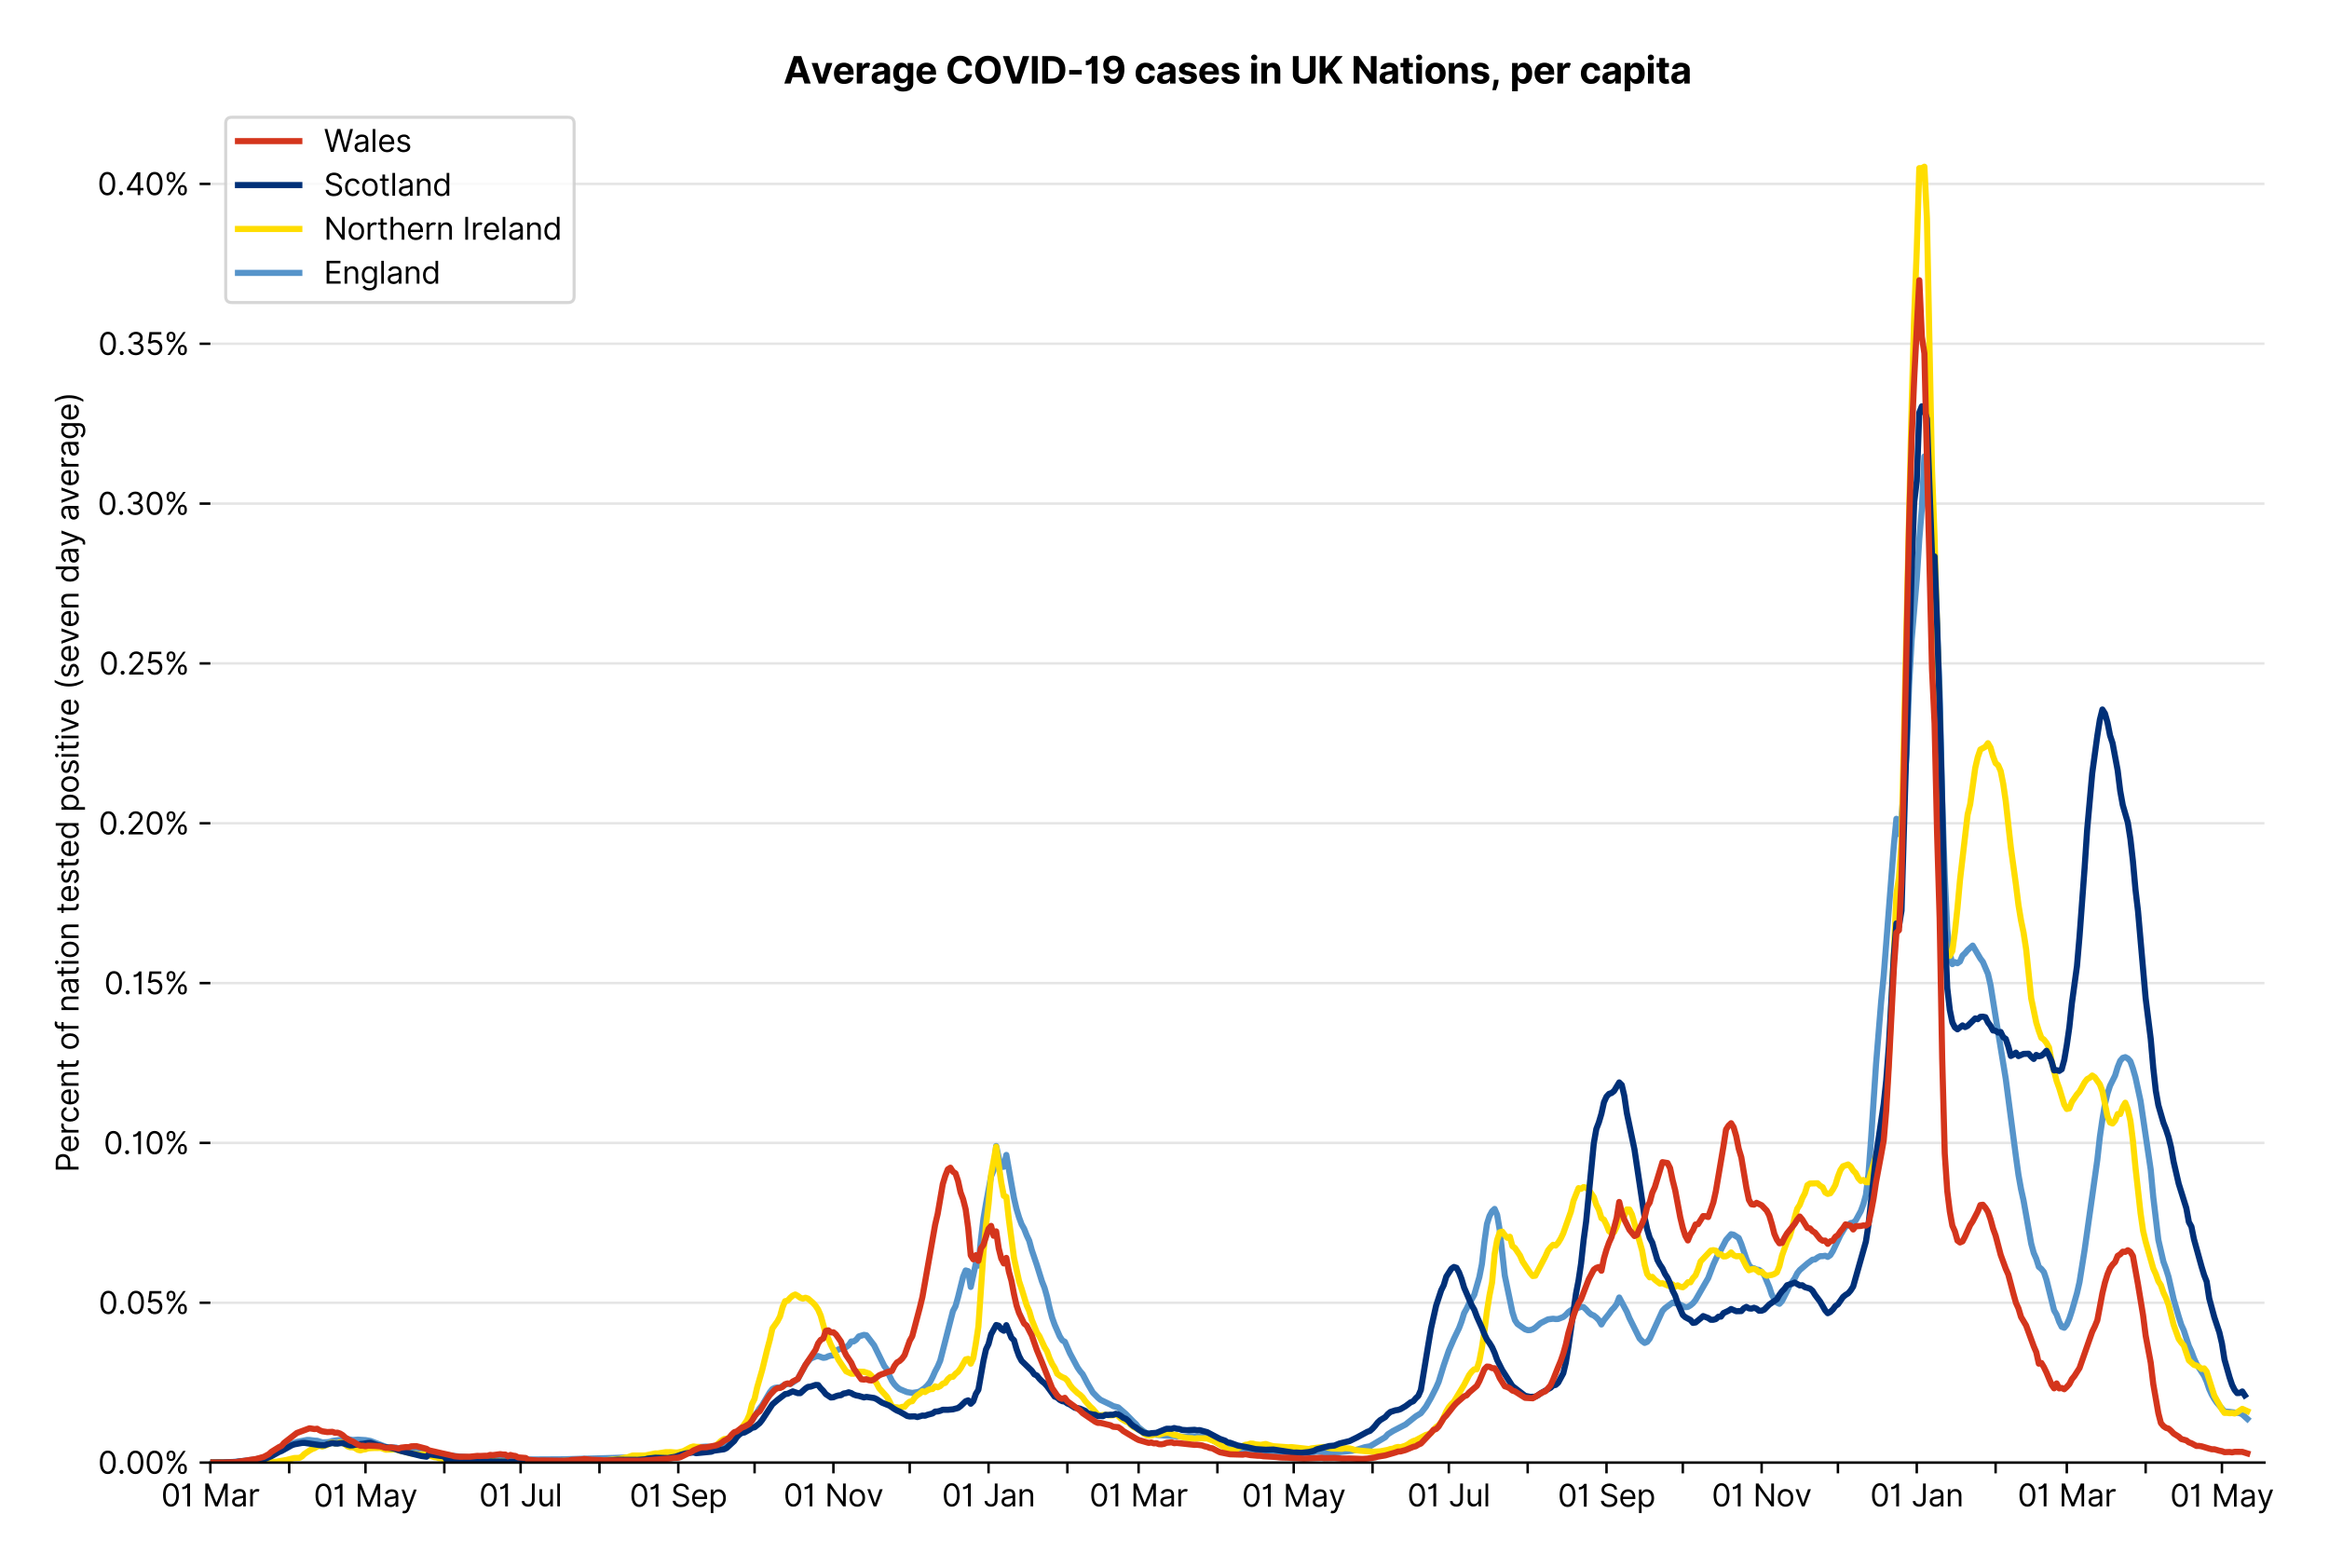 <?xml version="1.0" encoding="utf-8" standalone="no"?>
<!DOCTYPE svg PUBLIC "-//W3C//DTD SVG 1.1//EN"
  "http://www.w3.org/Graphics/SVG/1.1/DTD/svg11.dtd">
<svg xmlns:xlink="http://www.w3.org/1999/xlink" viewBox="0 0 759.216 511.234" xmlns="http://www.w3.org/2000/svg" version="1.1">
 <defs>
  <style type="text/css">*{stroke-linejoin: round; stroke-linecap: butt}</style>
 </defs>
 <g id="figure_1">
  <g id="patch_1">
   <path d="M 0 511.234 
L 759.216 511.234 
L 759.216 0 
L 0 0 
z
" style="fill: #ffffff"/>
  </g>
  <g id="axes_1">
   <g id="patch_2">
    <path d="M 68.575 476.745 
L 738.175 476.745 
L 738.175 33.225 
L 68.575 33.225 
z
" style="fill: #ffffff"/>
   </g>
   <g id="matplotlib.axis_1">
    <g id="xtick_1">
     <g id="line2d_1">
      <defs>
       <path id="m00cddf5b29" d="M 0 0 
L 0 3.5 
" style="stroke: #000000; stroke-width: 0.8"/>
      </defs>
      <g>
       <use xlink:href="#m00cddf5b29" x="68.575" y="476.745" style="stroke: #000000; stroke-width: 0.8"/>
      </g>
     </g>
     <g id="text_1">
      <!-- 01 Mar -->
      <g transform="translate(52.538 491.018)scale(0.1 -0.1)">
       <defs>
        <path id="Inter-Regular-30" d="M 2000 -64 
Q 1230 -64 806 561 
Q 382 1186 382 2327 
Q 382 3459 809 4088 
Q 1236 4718 2000 4718 
Q 2764 4718 3191 4088 
Q 3618 3459 3618 2327 
Q 3618 1186 3194 561 
Q 2771 -64 2000 -64 
z
M 2000 436 
Q 2509 436 2791 927 
Q 3073 1418 3073 2327 
Q 3073 3234 2789 3730 
Q 2505 4227 2000 4227 
Q 1496 4227 1211 3730 
Q 927 3234 927 2327 
Q 927 1418 1210 927 
Q 1493 436 2000 436 
z
" transform="scale(0.016)"/>
        <path id="Inter-Regular-31" d="M 1973 4655 
L 1973 0 
L 1409 0 
L 1409 3836 
L 1373 3836 
Q 1341 3773 1209 3692 
Q 1077 3611 868 3551 
Q 659 3491 391 3491 
L 391 3964 
Q 661 3964 859 4061 
Q 1057 4159 1190 4291 
Q 1323 4423 1392 4529 
Q 1461 4636 1473 4655 
L 1973 4655 
z
" transform="scale(0.016)"/>
        <path id="Inter-Regular-20" transform="scale(0.016)"/>
        <path id="Inter-Regular-4d" d="M 564 4655 
L 1236 4655 
L 2818 791 
L 2873 791 
L 4455 4655 
L 5127 4655 
L 5127 0 
L 4600 0 
L 4600 3536 
L 4555 3536 
L 3100 0 
L 2591 0 
L 1136 3536 
L 1091 3536 
L 1091 0 
L 564 0 
L 564 4655 
z
" transform="scale(0.016)"/>
        <path id="Inter-Regular-61" d="M 1518 -82 
Q 1186 -82 916 44 
Q 646 170 486 410 
Q 327 650 327 991 
Q 327 1291 445 1478 
Q 564 1666 761 1773 
Q 959 1880 1199 1933 
Q 1439 1986 1682 2018 
Q 2000 2059 2199 2080 
Q 2398 2102 2490 2154 
Q 2582 2207 2582 2336 
L 2582 2355 
Q 2582 2691 2399 2877 
Q 2216 3064 1846 3064 
Q 1461 3064 1243 2895 
Q 1025 2727 936 2536 
L 427 2718 
Q 564 3036 792 3214 
Q 1021 3393 1292 3464 
Q 1564 3536 1827 3536 
Q 1996 3536 2215 3496 
Q 2434 3457 2640 3334 
Q 2846 3211 2982 2963 
Q 3118 2716 3118 2300 
L 3118 0 
L 2582 0 
L 2582 473 
L 2555 473 
Q 2500 359 2373 229 
Q 2246 100 2034 9 
Q 1823 -82 1518 -82 
z
M 1600 400 
Q 1918 400 2137 525 
Q 2357 650 2469 847 
Q 2582 1045 2582 1264 
L 2582 1755 
Q 2548 1714 2433 1681 
Q 2318 1648 2169 1624 
Q 2021 1600 1881 1583 
Q 1741 1566 1655 1555 
Q 1446 1527 1265 1467 
Q 1084 1407 974 1287 
Q 864 1168 864 964 
Q 864 684 1072 542 
Q 1280 400 1600 400 
z
" transform="scale(0.016)"/>
        <path id="Inter-Regular-72" d="M 491 0 
L 491 3491 
L 1009 3491 
L 1009 2964 
L 1046 2964 
Q 1139 3223 1389 3384 
Q 1639 3545 1955 3545 
Q 2100 3545 2209 3511 
Q 2318 3477 2400 3418 
L 2218 2964 
Q 2161 2993 2085 3010 
Q 2009 3027 1909 3027 
Q 1527 3027 1277 2794 
Q 1027 2561 1027 2209 
L 1027 0 
L 491 0 
z
" transform="scale(0.016)"/>
       </defs>
       <use xlink:href="#Inter-Regular-30"/>
       <use xlink:href="#Inter-Regular-31" x="62.5"/>
       <use xlink:href="#Inter-Regular-20" x="106.676"/>
       <use xlink:href="#Inter-Regular-4d" x="134.801"/>
       <use xlink:href="#Inter-Regular-61" x="225.994"/>
       <use xlink:href="#Inter-Regular-72" x="282.386"/>
      </g>
     </g>
    </g>
    <g id="xtick_2">
     <g id="line2d_2">
      <g>
       <use xlink:href="#m00cddf5b29" x="94.274" y="476.745" style="stroke: #000000; stroke-width: 0.8"/>
      </g>
     </g>
    </g>
    <g id="xtick_3">
     <g id="line2d_3">
      <g>
       <use xlink:href="#m00cddf5b29" x="119.144" y="476.745" style="stroke: #000000; stroke-width: 0.8"/>
      </g>
     </g>
     <g id="text_2">
      <!-- 01 May -->
      <g transform="translate(102.241 491.117)scale(0.1 -0.1)">
       <defs>
        <path id="Inter-Regular-79" d="M 818 -1355 
Q 682 -1355 575 -1333 
Q 468 -1311 427 -1291 
L 564 -818 
Q 857 -893 1053 -814 
Q 1250 -736 1391 -345 
L 1509 -18 
L 218 3491 
L 800 3491 
L 1764 709 
L 1800 709 
L 2764 3491 
L 3346 3491 
L 1846 -564 
Q 1550 -1355 818 -1355 
z
" transform="scale(0.016)"/>
       </defs>
       <use xlink:href="#Inter-Regular-30"/>
       <use xlink:href="#Inter-Regular-31" x="62.5"/>
       <use xlink:href="#Inter-Regular-20" x="106.676"/>
       <use xlink:href="#Inter-Regular-4d" x="134.801"/>
       <use xlink:href="#Inter-Regular-61" x="225.994"/>
       <use xlink:href="#Inter-Regular-79" x="282.386"/>
      </g>
     </g>
    </g>
    <g id="xtick_4">
     <g id="line2d_4">
      <g>
       <use xlink:href="#m00cddf5b29" x="144.843" y="476.745" style="stroke: #000000; stroke-width: 0.8"/>
      </g>
     </g>
    </g>
    <g id="xtick_5">
     <g id="line2d_5">
      <g>
       <use xlink:href="#m00cddf5b29" x="169.713" y="476.745" style="stroke: #000000; stroke-width: 0.8"/>
      </g>
     </g>
     <g id="text_3">
      <!-- 01 Jul -->
      <g transform="translate(156.169 491.018)scale(0.1 -0.1)">
       <defs>
        <path id="Inter-Regular-4a" d="M 2346 4655 
L 2909 4655 
L 2909 1327 
Q 2909 657 2549 296 
Q 2189 -64 1582 -64 
Q 1200 -64 902 76 
Q 605 216 434 475 
Q 264 734 264 1091 
L 818 1091 
Q 818 795 1034 615 
Q 1250 436 1582 436 
Q 1948 436 2147 664 
Q 2346 893 2346 1327 
L 2346 4655 
z
" transform="scale(0.016)"/>
        <path id="Inter-Regular-75" d="M 2691 1427 
L 2691 3491 
L 3227 3491 
L 3227 0 
L 2691 0 
L 2691 591 
L 2655 591 
Q 2532 325 2273 140 
Q 2014 -45 1618 -45 
Q 1127 -45 809 280 
Q 491 605 491 1273 
L 491 3491 
L 1027 3491 
L 1027 1309 
Q 1027 927 1242 700 
Q 1457 473 1791 473 
Q 1991 473 2199 575 
Q 2407 677 2549 888 
Q 2691 1100 2691 1427 
z
" transform="scale(0.016)"/>
        <path id="Inter-Regular-6c" d="M 1027 4655 
L 1027 0 
L 491 0 
L 491 4655 
L 1027 4655 
z
" transform="scale(0.016)"/>
       </defs>
       <use xlink:href="#Inter-Regular-30"/>
       <use xlink:href="#Inter-Regular-31" x="62.5"/>
       <use xlink:href="#Inter-Regular-20" x="106.676"/>
       <use xlink:href="#Inter-Regular-4a" x="134.801"/>
       <use xlink:href="#Inter-Regular-75" x="189.063"/>
       <use xlink:href="#Inter-Regular-6c" x="247.159"/>
      </g>
     </g>
    </g>
    <g id="xtick_6">
     <g id="line2d_6">
      <g>
       <use xlink:href="#m00cddf5b29" x="195.412" y="476.745" style="stroke: #000000; stroke-width: 0.8"/>
      </g>
     </g>
    </g>
    <g id="xtick_7">
     <g id="line2d_7">
      <g>
       <use xlink:href="#m00cddf5b29" x="221.111" y="476.745" style="stroke: #000000; stroke-width: 0.8"/>
      </g>
     </g>
     <g id="text_4">
      <!-- 01 Sep -->
      <g transform="translate(205.223 491.117)scale(0.1 -0.1)">
       <defs>
        <path id="Inter-Regular-53" d="M 3109 3491 
Q 3068 3836 2777 4027 
Q 2486 4218 2064 4218 
Q 1600 4218 1318 3999 
Q 1036 3780 1036 3445 
Q 1036 3195 1189 3042 
Q 1343 2889 1553 2803 
Q 1764 2718 1936 2673 
L 2409 2545 
Q 2591 2498 2815 2414 
Q 3039 2330 3244 2185 
Q 3450 2041 3584 1816 
Q 3718 1591 3718 1264 
Q 3718 886 3521 581 
Q 3325 277 2949 97 
Q 2573 -82 2036 -82 
Q 1286 -82 845 272 
Q 405 627 364 1200 
L 946 1200 
Q 968 936 1124 764 
Q 1280 593 1519 510 
Q 1759 427 2036 427 
Q 2359 427 2616 533 
Q 2873 639 3023 828 
Q 3173 1018 3173 1273 
Q 3173 1505 3043 1650 
Q 2914 1795 2702 1886 
Q 2491 1977 2246 2045 
L 1673 2209 
Q 1127 2366 809 2657 
Q 491 2948 491 3418 
Q 491 3809 703 4101 
Q 916 4393 1276 4555 
Q 1636 4718 2082 4718 
Q 2532 4718 2882 4558 
Q 3232 4398 3437 4120 
Q 3643 3843 3655 3491 
L 3109 3491 
z
" transform="scale(0.016)"/>
        <path id="Inter-Regular-65" d="M 1955 -73 
Q 1450 -73 1085 151 
Q 721 375 524 778 
Q 327 1182 327 1718 
Q 327 2255 524 2665 
Q 721 3075 1074 3305 
Q 1427 3536 1900 3536 
Q 2173 3536 2439 3445 
Q 2705 3355 2923 3151 
Q 3141 2948 3270 2614 
Q 3400 2280 3400 1791 
L 3400 1564 
L 866 1564 
Q 884 1005 1183 707 
Q 1482 409 1955 409 
Q 2271 409 2498 545 
Q 2725 682 2827 955 
L 3346 809 
Q 3223 414 2854 170 
Q 2486 -73 1955 -73 
z
M 866 2027 
L 2855 2027 
Q 2855 2470 2595 2762 
Q 2336 3055 1900 3055 
Q 1593 3055 1368 2911 
Q 1143 2768 1013 2533 
Q 884 2298 866 2027 
z
" transform="scale(0.016)"/>
        <path id="Inter-Regular-70" d="M 491 -1309 
L 491 3491 
L 1009 3491 
L 1009 2936 
L 1073 2936 
Q 1132 3027 1237 3169 
Q 1343 3311 1542 3423 
Q 1741 3536 2082 3536 
Q 2523 3536 2859 3315 
Q 3196 3095 3384 2690 
Q 3573 2286 3573 1736 
Q 3573 1182 3384 776 
Q 3196 370 2861 148 
Q 2527 -73 2091 -73 
Q 1755 -73 1552 39 
Q 1350 152 1241 296 
Q 1132 441 1073 536 
L 1027 536 
L 1027 -1309 
L 491 -1309 
z
M 1018 1745 
Q 1018 1152 1276 780 
Q 1534 409 2018 409 
Q 2355 409 2581 587 
Q 2807 766 2921 1069 
Q 3036 1373 3036 1745 
Q 3036 2114 2923 2410 
Q 2811 2707 2585 2881 
Q 2359 3055 2018 3055 
Q 1527 3055 1272 2693 
Q 1018 2332 1018 1745 
z
" transform="scale(0.016)"/>
       </defs>
       <use xlink:href="#Inter-Regular-30"/>
       <use xlink:href="#Inter-Regular-31" x="62.5"/>
       <use xlink:href="#Inter-Regular-20" x="106.676"/>
       <use xlink:href="#Inter-Regular-53" x="134.801"/>
       <use xlink:href="#Inter-Regular-65" x="198.58"/>
       <use xlink:href="#Inter-Regular-70" x="256.818"/>
      </g>
     </g>
    </g>
    <g id="xtick_8">
     <g id="line2d_8">
      <g>
       <use xlink:href="#m00cddf5b29" x="245.981" y="476.745" style="stroke: #000000; stroke-width: 0.8"/>
      </g>
     </g>
    </g>
    <g id="xtick_9">
     <g id="line2d_9">
      <g>
       <use xlink:href="#m00cddf5b29" x="271.68" y="476.745" style="stroke: #000000; stroke-width: 0.8"/>
      </g>
     </g>
     <g id="text_5">
      <!-- 01 Nov -->
      <g transform="translate(255.409 491.018)scale(0.1 -0.1)">
       <defs>
        <path id="Inter-Regular-4e" d="M 4255 4655 
L 4255 0 
L 3709 0 
L 1173 3655 
L 1127 3655 
L 1127 0 
L 564 0 
L 564 4655 
L 1109 4655 
L 3655 991 
L 3700 991 
L 3700 4655 
L 4255 4655 
z
" transform="scale(0.016)"/>
        <path id="Inter-Regular-6f" d="M 1909 -73 
Q 1436 -73 1080 152 
Q 725 377 526 781 
Q 327 1186 327 1727 
Q 327 2273 526 2679 
Q 725 3086 1080 3311 
Q 1436 3536 1909 3536 
Q 2382 3536 2737 3311 
Q 3093 3086 3292 2679 
Q 3491 2273 3491 1727 
Q 3491 1186 3292 781 
Q 3093 377 2737 152 
Q 2382 -73 1909 -73 
z
M 1909 409 
Q 2268 409 2500 593 
Q 2732 777 2843 1077 
Q 2955 1377 2955 1727 
Q 2955 2077 2843 2379 
Q 2732 2682 2500 2868 
Q 2268 3055 1909 3055 
Q 1550 3055 1318 2868 
Q 1086 2682 975 2379 
Q 864 2077 864 1727 
Q 864 1377 975 1077 
Q 1086 777 1318 593 
Q 1550 409 1909 409 
z
" transform="scale(0.016)"/>
        <path id="Inter-Regular-76" d="M 3346 3491 
L 2055 0 
L 1509 0 
L 218 3491 
L 800 3491 
L 1764 709 
L 1800 709 
L 2764 3491 
L 3346 3491 
z
" transform="scale(0.016)"/>
       </defs>
       <use xlink:href="#Inter-Regular-30"/>
       <use xlink:href="#Inter-Regular-31" x="62.5"/>
       <use xlink:href="#Inter-Regular-20" x="106.676"/>
       <use xlink:href="#Inter-Regular-4e" x="134.801"/>
       <use xlink:href="#Inter-Regular-6f" x="210.085"/>
       <use xlink:href="#Inter-Regular-76" x="269.744"/>
      </g>
     </g>
    </g>
    <g id="xtick_10">
     <g id="line2d_10">
      <g>
       <use xlink:href="#m00cddf5b29" x="296.55" y="476.745" style="stroke: #000000; stroke-width: 0.8"/>
      </g>
     </g>
    </g>
    <g id="xtick_11">
     <g id="line2d_11">
      <g>
       <use xlink:href="#m00cddf5b29" x="322.249" y="476.745" style="stroke: #000000; stroke-width: 0.8"/>
      </g>
     </g>
     <g id="text_6">
      <!-- 01 Jan -->
      <g transform="translate(307.049 491.018)scale(0.1 -0.1)">
       <defs>
        <path id="Inter-Regular-6e" d="M 1027 2100 
L 1027 0 
L 491 0 
L 491 3491 
L 1009 3491 
L 1009 2945 
L 1055 2945 
Q 1177 3211 1427 3373 
Q 1677 3536 2073 3536 
Q 2602 3536 2928 3211 
Q 3255 2886 3255 2218 
L 3255 0 
L 2718 0 
L 2718 2182 
Q 2718 2593 2504 2824 
Q 2291 3055 1918 3055 
Q 1534 3055 1280 2806 
Q 1027 2557 1027 2100 
z
" transform="scale(0.016)"/>
       </defs>
       <use xlink:href="#Inter-Regular-30"/>
       <use xlink:href="#Inter-Regular-31" x="62.5"/>
       <use xlink:href="#Inter-Regular-20" x="106.676"/>
       <use xlink:href="#Inter-Regular-4a" x="134.801"/>
       <use xlink:href="#Inter-Regular-61" x="189.063"/>
       <use xlink:href="#Inter-Regular-6e" x="245.455"/>
      </g>
     </g>
    </g>
    <g id="xtick_12">
     <g id="line2d_12">
      <g>
       <use xlink:href="#m00cddf5b29" x="347.948" y="476.745" style="stroke: #000000; stroke-width: 0.8"/>
      </g>
     </g>
    </g>
    <g id="xtick_13">
     <g id="line2d_13">
      <g>
       <use xlink:href="#m00cddf5b29" x="371.16" y="476.745" style="stroke: #000000; stroke-width: 0.8"/>
      </g>
     </g>
     <g id="text_7">
      <!-- 01 Mar -->
      <g transform="translate(355.123 491.018)scale(0.1 -0.1)">
       <use xlink:href="#Inter-Regular-30"/>
       <use xlink:href="#Inter-Regular-31" x="62.5"/>
       <use xlink:href="#Inter-Regular-20" x="106.676"/>
       <use xlink:href="#Inter-Regular-4d" x="134.801"/>
       <use xlink:href="#Inter-Regular-61" x="225.994"/>
       <use xlink:href="#Inter-Regular-72" x="282.386"/>
      </g>
     </g>
    </g>
    <g id="xtick_14">
     <g id="line2d_14">
      <g>
       <use xlink:href="#m00cddf5b29" x="396.858" y="476.745" style="stroke: #000000; stroke-width: 0.8"/>
      </g>
     </g>
    </g>
    <g id="xtick_15">
     <g id="line2d_15">
      <g>
       <use xlink:href="#m00cddf5b29" x="421.728" y="476.745" style="stroke: #000000; stroke-width: 0.8"/>
      </g>
     </g>
     <g id="text_8">
      <!-- 01 May -->
      <g transform="translate(404.825 491.117)scale(0.1 -0.1)">
       <use xlink:href="#Inter-Regular-30"/>
       <use xlink:href="#Inter-Regular-31" x="62.5"/>
       <use xlink:href="#Inter-Regular-20" x="106.676"/>
       <use xlink:href="#Inter-Regular-4d" x="134.801"/>
       <use xlink:href="#Inter-Regular-61" x="225.994"/>
       <use xlink:href="#Inter-Regular-79" x="282.386"/>
      </g>
     </g>
    </g>
    <g id="xtick_16">
     <g id="line2d_16">
      <g>
       <use xlink:href="#m00cddf5b29" x="447.427" y="476.745" style="stroke: #000000; stroke-width: 0.8"/>
      </g>
     </g>
    </g>
    <g id="xtick_17">
     <g id="line2d_17">
      <g>
       <use xlink:href="#m00cddf5b29" x="472.297" y="476.745" style="stroke: #000000; stroke-width: 0.8"/>
      </g>
     </g>
     <g id="text_9">
      <!-- 01 Jul -->
      <g transform="translate(458.754 491.018)scale(0.1 -0.1)">
       <use xlink:href="#Inter-Regular-30"/>
       <use xlink:href="#Inter-Regular-31" x="62.5"/>
       <use xlink:href="#Inter-Regular-20" x="106.676"/>
       <use xlink:href="#Inter-Regular-4a" x="134.801"/>
       <use xlink:href="#Inter-Regular-75" x="189.063"/>
       <use xlink:href="#Inter-Regular-6c" x="247.159"/>
      </g>
     </g>
    </g>
    <g id="xtick_18">
     <g id="line2d_18">
      <g>
       <use xlink:href="#m00cddf5b29" x="497.996" y="476.745" style="stroke: #000000; stroke-width: 0.8"/>
      </g>
     </g>
    </g>
    <g id="xtick_19">
     <g id="line2d_19">
      <g>
       <use xlink:href="#m00cddf5b29" x="523.695" y="476.745" style="stroke: #000000; stroke-width: 0.8"/>
      </g>
     </g>
     <g id="text_10">
      <!-- 01 Sep -->
      <g transform="translate(507.808 491.117)scale(0.1 -0.1)">
       <use xlink:href="#Inter-Regular-30"/>
       <use xlink:href="#Inter-Regular-31" x="62.5"/>
       <use xlink:href="#Inter-Regular-20" x="106.676"/>
       <use xlink:href="#Inter-Regular-53" x="134.801"/>
       <use xlink:href="#Inter-Regular-65" x="198.58"/>
       <use xlink:href="#Inter-Regular-70" x="256.818"/>
      </g>
     </g>
    </g>
    <g id="xtick_20">
     <g id="line2d_20">
      <g>
       <use xlink:href="#m00cddf5b29" x="548.565" y="476.745" style="stroke: #000000; stroke-width: 0.8"/>
      </g>
     </g>
    </g>
    <g id="xtick_21">
     <g id="line2d_21">
      <g>
       <use xlink:href="#m00cddf5b29" x="574.264" y="476.745" style="stroke: #000000; stroke-width: 0.8"/>
      </g>
     </g>
     <g id="text_11">
      <!-- 01 Nov -->
      <g transform="translate(557.993 491.018)scale(0.1 -0.1)">
       <use xlink:href="#Inter-Regular-30"/>
       <use xlink:href="#Inter-Regular-31" x="62.5"/>
       <use xlink:href="#Inter-Regular-20" x="106.676"/>
       <use xlink:href="#Inter-Regular-4e" x="134.801"/>
       <use xlink:href="#Inter-Regular-6f" x="210.085"/>
       <use xlink:href="#Inter-Regular-76" x="269.744"/>
      </g>
     </g>
    </g>
    <g id="xtick_22">
     <g id="line2d_22">
      <g>
       <use xlink:href="#m00cddf5b29" x="599.134" y="476.745" style="stroke: #000000; stroke-width: 0.8"/>
      </g>
     </g>
    </g>
    <g id="xtick_23">
     <g id="line2d_23">
      <g>
       <use xlink:href="#m00cddf5b29" x="624.833" y="476.745" style="stroke: #000000; stroke-width: 0.8"/>
      </g>
     </g>
     <g id="text_12">
      <!-- 01 Jan -->
      <g transform="translate(609.634 491.018)scale(0.1 -0.1)">
       <use xlink:href="#Inter-Regular-30"/>
       <use xlink:href="#Inter-Regular-31" x="62.5"/>
       <use xlink:href="#Inter-Regular-20" x="106.676"/>
       <use xlink:href="#Inter-Regular-4a" x="134.801"/>
       <use xlink:href="#Inter-Regular-61" x="189.063"/>
       <use xlink:href="#Inter-Regular-6e" x="245.455"/>
      </g>
     </g>
    </g>
    <g id="xtick_24">
     <g id="line2d_24">
      <g>
       <use xlink:href="#m00cddf5b29" x="650.532" y="476.745" style="stroke: #000000; stroke-width: 0.8"/>
      </g>
     </g>
    </g>
    <g id="xtick_25">
     <g id="line2d_25">
      <g>
       <use xlink:href="#m00cddf5b29" x="673.744" y="476.745" style="stroke: #000000; stroke-width: 0.8"/>
      </g>
     </g>
     <g id="text_13">
      <!-- 01 Mar -->
      <g transform="translate(657.707 491.018)scale(0.1 -0.1)">
       <use xlink:href="#Inter-Regular-30"/>
       <use xlink:href="#Inter-Regular-31" x="62.5"/>
       <use xlink:href="#Inter-Regular-20" x="106.676"/>
       <use xlink:href="#Inter-Regular-4d" x="134.801"/>
       <use xlink:href="#Inter-Regular-61" x="225.994"/>
       <use xlink:href="#Inter-Regular-72" x="282.386"/>
      </g>
     </g>
    </g>
    <g id="xtick_26">
     <g id="line2d_26">
      <g>
       <use xlink:href="#m00cddf5b29" x="699.443" y="476.745" style="stroke: #000000; stroke-width: 0.8"/>
      </g>
     </g>
    </g>
    <g id="xtick_27">
     <g id="line2d_27">
      <g>
       <use xlink:href="#m00cddf5b29" x="724.313" y="476.745" style="stroke: #000000; stroke-width: 0.8"/>
      </g>
     </g>
     <g id="text_14">
      <!-- 01 May -->
      <g transform="translate(707.41 491.117)scale(0.1 -0.1)">
       <use xlink:href="#Inter-Regular-30"/>
       <use xlink:href="#Inter-Regular-31" x="62.5"/>
       <use xlink:href="#Inter-Regular-20" x="106.676"/>
       <use xlink:href="#Inter-Regular-4d" x="134.801"/>
       <use xlink:href="#Inter-Regular-61" x="225.994"/>
       <use xlink:href="#Inter-Regular-79" x="282.386"/>
      </g>
     </g>
    </g>
   </g>
   <g id="matplotlib.axis_2">
    <g id="ytick_1">
     <g id="line2d_28">
      <path d="M 68.575 476.745 
L 738.175 476.745 
" clip-path="url(#pf598ec5f4a)" style="fill: none; stroke: #e5e5e5; stroke-width: 0.8; stroke-linecap: square"/>
     </g>
     <g id="line2d_29">
      <defs>
       <path id="mea7b6d117e" d="M 0 0 
L -3.5 0 
" style="stroke: #000000; stroke-width: 0.8"/>
      </defs>
      <g>
       <use xlink:href="#mea7b6d117e" x="68.575" y="476.745" style="stroke: #000000; stroke-width: 0.8"/>
      </g>
     </g>
     <g id="text_15">
      <!-- 0.00% -->
      <g transform="translate(31.944 480.382)scale(0.1 -0.1)">
       <defs>
        <path id="Inter-Regular-2e" d="M 882 -36 
Q 714 -36 593 84 
Q 473 205 473 373 
Q 473 541 593 661 
Q 714 782 882 782 
Q 1050 782 1170 661 
Q 1291 541 1291 373 
Q 1291 205 1170 84 
Q 1050 -36 882 -36 
z
" transform="scale(0.016)"/>
        <path id="Inter-Regular-25" d="M 2855 873 
L 2855 1118 
Q 2855 1373 2960 1585 
Q 3066 1798 3269 1926 
Q 3473 2055 3764 2055 
Q 4059 2055 4259 1926 
Q 4459 1798 4561 1585 
Q 4664 1373 4664 1118 
L 4664 873 
Q 4664 618 4560 405 
Q 4457 193 4256 64 
Q 4055 -64 3764 -64 
Q 3468 -64 3266 64 
Q 3064 193 2959 405 
Q 2855 618 2855 873 
z
M 536 3536 
L 536 3782 
Q 536 4036 642 4248 
Q 748 4461 951 4589 
Q 1155 4718 1446 4718 
Q 1741 4718 1941 4589 
Q 2141 4461 2243 4248 
Q 2346 4036 2346 3782 
L 2346 3536 
Q 2346 3282 2242 3069 
Q 2139 2857 1937 2728 
Q 1736 2600 1446 2600 
Q 1150 2600 948 2728 
Q 746 2857 641 3069 
Q 536 3282 536 3536 
z
M 709 0 
L 3909 4655 
L 4427 4655 
L 1227 0 
L 709 0 
z
M 3318 1118 
L 3318 873 
Q 3318 661 3418 494 
Q 3518 327 3764 327 
Q 4002 327 4101 494 
Q 4200 661 4200 873 
L 4200 1118 
Q 4200 1330 4104 1497 
Q 4009 1664 3764 1664 
Q 3525 1664 3421 1497 
Q 3318 1330 3318 1118 
z
M 1000 3782 
L 1000 3536 
Q 1000 3325 1100 3158 
Q 1200 2991 1446 2991 
Q 1684 2991 1783 3158 
Q 1882 3325 1882 3536 
L 1882 3782 
Q 1882 3993 1786 4160 
Q 1691 4327 1446 4327 
Q 1207 4327 1103 4160 
Q 1000 3993 1000 3782 
z
" transform="scale(0.016)"/>
       </defs>
       <use xlink:href="#Inter-Regular-30"/>
       <use xlink:href="#Inter-Regular-2e" x="62.5"/>
       <use xlink:href="#Inter-Regular-30" x="90.057"/>
       <use xlink:href="#Inter-Regular-30" x="152.557"/>
       <use xlink:href="#Inter-Regular-25" x="215.057"/>
      </g>
     </g>
    </g>
    <g id="ytick_2">
     <g id="line2d_30">
      <path d="M 68.575 424.646 
L 738.175 424.646 
" clip-path="url(#pf598ec5f4a)" style="fill: none; stroke: #e5e5e5; stroke-width: 0.8; stroke-linecap: square"/>
     </g>
     <g id="line2d_31">
      <g>
       <use xlink:href="#mea7b6d117e" x="68.575" y="424.646" style="stroke: #000000; stroke-width: 0.8"/>
      </g>
     </g>
     <g id="text_16">
      <!-- 0.05% -->
      <g transform="translate(32.114 428.282)scale(0.1 -0.1)">
       <defs>
        <path id="Inter-Regular-35" d="M 1936 -64 
Q 1536 -64 1216 95 
Q 896 255 702 532 
Q 509 809 491 1164 
L 1036 1164 
Q 1068 848 1324 642 
Q 1580 436 1936 436 
Q 2223 436 2447 570 
Q 2671 705 2799 940 
Q 2927 1175 2927 1473 
Q 2927 1777 2794 2017 
Q 2661 2257 2429 2395 
Q 2198 2534 1900 2536 
Q 1686 2539 1461 2472 
Q 1236 2405 1091 2300 
L 564 2364 
L 846 4655 
L 3264 4655 
L 3264 4155 
L 1318 4155 
L 1155 2782 
L 1182 2782 
Q 1325 2895 1541 2970 
Q 1757 3045 1991 3045 
Q 2418 3045 2753 2842 
Q 3089 2639 3281 2286 
Q 3473 1934 3473 1482 
Q 3473 1036 3274 687 
Q 3075 339 2727 137 
Q 2380 -64 1936 -64 
z
" transform="scale(0.016)"/>
       </defs>
       <use xlink:href="#Inter-Regular-30"/>
       <use xlink:href="#Inter-Regular-2e" x="62.5"/>
       <use xlink:href="#Inter-Regular-30" x="90.057"/>
       <use xlink:href="#Inter-Regular-35" x="152.557"/>
       <use xlink:href="#Inter-Regular-25" x="213.352"/>
      </g>
     </g>
    </g>
    <g id="ytick_3">
     <g id="line2d_32">
      <path d="M 68.575 372.546 
L 738.175 372.546 
" clip-path="url(#pf598ec5f4a)" style="fill: none; stroke: #e5e5e5; stroke-width: 0.8; stroke-linecap: square"/>
     </g>
     <g id="line2d_33">
      <g>
       <use xlink:href="#mea7b6d117e" x="68.575" y="372.546" style="stroke: #000000; stroke-width: 0.8"/>
      </g>
     </g>
     <g id="text_17">
      <!-- 0.10% -->
      <g transform="translate(33.777 376.183)scale(0.1 -0.1)">
       <use xlink:href="#Inter-Regular-30"/>
       <use xlink:href="#Inter-Regular-2e" x="62.5"/>
       <use xlink:href="#Inter-Regular-31" x="90.057"/>
       <use xlink:href="#Inter-Regular-30" x="134.233"/>
       <use xlink:href="#Inter-Regular-25" x="196.733"/>
      </g>
     </g>
    </g>
    <g id="ytick_4">
     <g id="line2d_34">
      <path d="M 68.575 320.447 
L 738.175 320.447 
" clip-path="url(#pf598ec5f4a)" style="fill: none; stroke: #e5e5e5; stroke-width: 0.8; stroke-linecap: square"/>
     </g>
     <g id="line2d_35">
      <g>
       <use xlink:href="#mea7b6d117e" x="68.575" y="320.447" style="stroke: #000000; stroke-width: 0.8"/>
      </g>
     </g>
     <g id="text_18">
      <!-- 0.15% -->
      <g transform="translate(33.947 324.084)scale(0.1 -0.1)">
       <use xlink:href="#Inter-Regular-30"/>
       <use xlink:href="#Inter-Regular-2e" x="62.5"/>
       <use xlink:href="#Inter-Regular-31" x="90.057"/>
       <use xlink:href="#Inter-Regular-35" x="134.233"/>
       <use xlink:href="#Inter-Regular-25" x="195.028"/>
      </g>
     </g>
    </g>
    <g id="ytick_5">
     <g id="line2d_36">
      <path d="M 68.575 268.347 
L 738.175 268.347 
" clip-path="url(#pf598ec5f4a)" style="fill: none; stroke: #e5e5e5; stroke-width: 0.8; stroke-linecap: square"/>
     </g>
     <g id="line2d_37">
      <g>
       <use xlink:href="#mea7b6d117e" x="68.575" y="268.347" style="stroke: #000000; stroke-width: 0.8"/>
      </g>
     </g>
     <g id="text_19">
      <!-- 0.20% -->
      <g transform="translate(32.142 271.984)scale(0.1 -0.1)">
       <defs>
        <path id="Inter-Regular-32" d="M 482 0 
L 482 409 
L 2018 2091 
Q 2289 2386 2464 2605 
Q 2639 2825 2724 3019 
Q 2809 3214 2809 3427 
Q 2809 3795 2553 4011 
Q 2298 4227 1918 4227 
Q 1514 4227 1275 3985 
Q 1036 3743 1036 3345 
L 500 3345 
Q 500 3755 688 4064 
Q 877 4373 1203 4545 
Q 1530 4718 1936 4718 
Q 2346 4718 2661 4545 
Q 2977 4373 3156 4079 
Q 3336 3786 3336 3427 
Q 3336 3170 3244 2926 
Q 3152 2682 2926 2383 
Q 2700 2084 2300 1655 
L 1255 536 
L 1255 500 
L 3418 500 
L 3418 0 
L 482 0 
z
" transform="scale(0.016)"/>
       </defs>
       <use xlink:href="#Inter-Regular-30"/>
       <use xlink:href="#Inter-Regular-2e" x="62.5"/>
       <use xlink:href="#Inter-Regular-32" x="90.057"/>
       <use xlink:href="#Inter-Regular-30" x="150.568"/>
       <use xlink:href="#Inter-Regular-25" x="213.068"/>
      </g>
     </g>
    </g>
    <g id="ytick_6">
     <g id="line2d_38">
      <path d="M 68.575 216.248 
L 738.175 216.248 
" clip-path="url(#pf598ec5f4a)" style="fill: none; stroke: #e5e5e5; stroke-width: 0.8; stroke-linecap: square"/>
     </g>
     <g id="line2d_39">
      <g>
       <use xlink:href="#mea7b6d117e" x="68.575" y="216.248" style="stroke: #000000; stroke-width: 0.8"/>
      </g>
     </g>
     <g id="text_20">
      <!-- 0.25% -->
      <g transform="translate(32.312 219.885)scale(0.1 -0.1)">
       <use xlink:href="#Inter-Regular-30"/>
       <use xlink:href="#Inter-Regular-2e" x="62.5"/>
       <use xlink:href="#Inter-Regular-32" x="90.057"/>
       <use xlink:href="#Inter-Regular-35" x="150.568"/>
       <use xlink:href="#Inter-Regular-25" x="211.364"/>
      </g>
     </g>
    </g>
    <g id="ytick_7">
     <g id="line2d_40">
      <path d="M 68.575 164.149 
L 738.175 164.149 
" clip-path="url(#pf598ec5f4a)" style="fill: none; stroke: #e5e5e5; stroke-width: 0.8; stroke-linecap: square"/>
     </g>
     <g id="line2d_41">
      <g>
       <use xlink:href="#mea7b6d117e" x="68.575" y="164.149" style="stroke: #000000; stroke-width: 0.8"/>
      </g>
     </g>
     <g id="text_21">
      <!-- 0.30% -->
      <g transform="translate(31.83 167.785)scale(0.1 -0.1)">
       <defs>
        <path id="Inter-Regular-33" d="M 2055 -64 
Q 1605 -64 1253 90 
Q 902 245 696 521 
Q 491 798 473 1164 
L 1046 1164 
Q 1071 827 1356 631 
Q 1641 436 2046 436 
Q 2493 436 2783 664 
Q 3073 893 3073 1264 
Q 3073 1650 2787 1893 
Q 2502 2136 1973 2136 
L 1600 2136 
L 1600 2636 
L 1973 2636 
Q 2386 2636 2647 2856 
Q 2909 3077 2909 3445 
Q 2909 3798 2679 4012 
Q 2450 4227 2064 4227 
Q 1823 4227 1610 4139 
Q 1398 4052 1264 3887 
Q 1130 3723 1118 3491 
L 573 3491 
Q 586 3857 793 4133 
Q 1000 4409 1335 4563 
Q 1671 4718 2073 4718 
Q 2505 4718 2814 4544 
Q 3123 4370 3289 4086 
Q 3455 3802 3455 3473 
Q 3455 3080 3249 2802 
Q 3043 2525 2691 2418 
L 2691 2382 
Q 3132 2309 3379 2008 
Q 3627 1707 3627 1264 
Q 3627 884 3421 583 
Q 3216 282 2861 109 
Q 2507 -64 2055 -64 
z
" transform="scale(0.016)"/>
       </defs>
       <use xlink:href="#Inter-Regular-30"/>
       <use xlink:href="#Inter-Regular-2e" x="62.5"/>
       <use xlink:href="#Inter-Regular-33" x="90.057"/>
       <use xlink:href="#Inter-Regular-30" x="153.693"/>
       <use xlink:href="#Inter-Regular-25" x="216.193"/>
      </g>
     </g>
    </g>
    <g id="ytick_8">
     <g id="line2d_42">
      <path d="M 68.575 112.049 
L 738.175 112.049 
" clip-path="url(#pf598ec5f4a)" style="fill: none; stroke: #e5e5e5; stroke-width: 0.8; stroke-linecap: square"/>
     </g>
     <g id="line2d_43">
      <g>
       <use xlink:href="#mea7b6d117e" x="68.575" y="112.049" style="stroke: #000000; stroke-width: 0.8"/>
      </g>
     </g>
     <g id="text_22">
      <!-- 0.35% -->
      <g transform="translate(32 115.686)scale(0.1 -0.1)">
       <use xlink:href="#Inter-Regular-30"/>
       <use xlink:href="#Inter-Regular-2e" x="62.5"/>
       <use xlink:href="#Inter-Regular-33" x="90.057"/>
       <use xlink:href="#Inter-Regular-35" x="153.693"/>
       <use xlink:href="#Inter-Regular-25" x="214.489"/>
      </g>
     </g>
    </g>
    <g id="ytick_9">
     <g id="line2d_44">
      <path d="M 68.575 59.95 
L 738.175 59.95 
" clip-path="url(#pf598ec5f4a)" style="fill: none; stroke: #e5e5e5; stroke-width: 0.8; stroke-linecap: square"/>
     </g>
     <g id="line2d_45">
      <g>
       <use xlink:href="#mea7b6d117e" x="68.575" y="59.95" style="stroke: #000000; stroke-width: 0.8"/>
      </g>
     </g>
     <g id="text_23">
      <!-- 0.40% -->
      <g transform="translate(31.773 63.587)scale(0.1 -0.1)">
       <defs>
        <path id="Inter-Regular-34" d="M 373 955 
L 373 1418 
L 2418 4655 
L 3100 4655 
L 3100 1455 
L 3736 1455 
L 3736 955 
L 3100 955 
L 3100 0 
L 2564 0 
L 2564 955 
L 373 955 
z
M 2564 1455 
L 2564 3936 
L 2527 3936 
L 982 1491 
L 982 1455 
L 2564 1455 
z
" transform="scale(0.016)"/>
       </defs>
       <use xlink:href="#Inter-Regular-30"/>
       <use xlink:href="#Inter-Regular-2e" x="62.5"/>
       <use xlink:href="#Inter-Regular-34" x="90.057"/>
       <use xlink:href="#Inter-Regular-30" x="154.261"/>
       <use xlink:href="#Inter-Regular-25" x="216.761"/>
      </g>
     </g>
    </g>
    <g id="text_24">
     <!-- Percent of nation tested positive (seven day average) -->
     <g transform="translate(25.614 382.124)rotate(-90)scale(0.1 -0.1)">
      <defs>
       <path id="Inter-Regular-50" d="M 564 0 
L 564 4655 
L 2136 4655 
Q 2684 4655 3033 4458 
Q 3382 4261 3550 3927 
Q 3718 3593 3718 3182 
Q 3718 2770 3551 2434 
Q 3384 2098 3036 1899 
Q 2689 1700 2146 1700 
L 1127 1700 
L 1127 0 
L 564 0 
z
M 1127 2200 
L 2127 2200 
Q 2689 2200 2926 2482 
Q 3164 2764 3164 3182 
Q 3164 3602 2925 3878 
Q 2686 4155 2118 4155 
L 1127 4155 
L 1127 2200 
z
" transform="scale(0.016)"/>
       <path id="Inter-Regular-63" d="M 1909 -73 
Q 1418 -73 1063 159 
Q 709 391 518 798 
Q 327 1205 327 1727 
Q 327 2259 524 2667 
Q 721 3075 1074 3305 
Q 1427 3536 1900 3536 
Q 2268 3536 2563 3400 
Q 2859 3264 3047 3018 
Q 3236 2773 3282 2445 
L 2746 2445 
Q 2684 2684 2474 2869 
Q 2264 3055 1909 3055 
Q 1439 3055 1151 2697 
Q 864 2339 864 1745 
Q 864 1139 1148 774 
Q 1432 409 1909 409 
Q 2223 409 2447 570 
Q 2671 732 2746 1018 
L 3282 1018 
Q 3236 709 3058 462 
Q 2880 216 2588 71 
Q 2296 -73 1909 -73 
z
" transform="scale(0.016)"/>
       <path id="Inter-Regular-74" d="M 2009 3491 
L 2009 3036 
L 1264 3036 
L 1264 1000 
Q 1264 773 1331 660 
Q 1398 548 1503 510 
Q 1609 473 1727 473 
Q 1816 473 1873 483 
Q 1930 493 1964 500 
L 2073 18 
Q 2018 -2 1920 -23 
Q 1823 -45 1673 -45 
Q 1446 -45 1228 52 
Q 1011 150 869 350 
Q 727 550 727 855 
L 727 3036 
L 200 3036 
L 200 3491 
L 727 3491 
L 727 4327 
L 1264 4327 
L 1264 3491 
L 2009 3491 
z
" transform="scale(0.016)"/>
       <path id="Inter-Regular-66" d="M 2046 3491 
L 2046 3036 
L 1264 3036 
L 1264 0 
L 727 0 
L 727 3036 
L 164 3036 
L 164 3491 
L 727 3491 
L 727 3973 
Q 727 4273 868 4473 
Q 1009 4673 1234 4773 
Q 1459 4873 1709 4873 
Q 1907 4873 2032 4841 
Q 2157 4809 2218 4782 
L 2064 4318 
Q 2023 4332 1951 4352 
Q 1880 4373 1764 4373 
Q 1498 4373 1381 4239 
Q 1264 4105 1264 3845 
L 1264 3491 
L 2046 3491 
z
" transform="scale(0.016)"/>
       <path id="Inter-Regular-69" d="M 491 0 
L 491 3491 
L 1027 3491 
L 1027 0 
L 491 0 
z
M 764 4073 
Q 607 4073 494 4179 
Q 382 4286 382 4436 
Q 382 4586 494 4693 
Q 607 4800 764 4800 
Q 921 4800 1033 4693 
Q 1146 4586 1146 4436 
Q 1146 4286 1033 4179 
Q 921 4073 764 4073 
z
" transform="scale(0.016)"/>
       <path id="Inter-Regular-73" d="M 2964 2709 
L 2482 2573 
Q 2411 2755 2245 2914 
Q 2080 3073 1727 3073 
Q 1407 3073 1194 2926 
Q 982 2780 982 2555 
Q 982 2355 1127 2239 
Q 1273 2123 1582 2045 
L 2100 1918 
Q 3027 1691 3027 973 
Q 3027 673 2855 436 
Q 2684 200 2377 63 
Q 2071 -73 1664 -73 
Q 1130 -73 780 159 
Q 430 391 336 836 
L 846 964 
Q 989 400 1655 400 
Q 2030 400 2251 560 
Q 2473 720 2473 945 
Q 2473 1316 1955 1436 
L 1373 1573 
Q 893 1686 669 1926 
Q 446 2166 446 2527 
Q 446 2823 613 3050 
Q 780 3277 1069 3406 
Q 1359 3536 1727 3536 
Q 2246 3536 2542 3309 
Q 2839 3082 2964 2709 
z
" transform="scale(0.016)"/>
       <path id="Inter-Regular-64" d="M 1809 -73 
Q 1373 -73 1039 148 
Q 705 370 516 776 
Q 327 1182 327 1736 
Q 327 2286 516 2690 
Q 705 3095 1041 3315 
Q 1377 3536 1818 3536 
Q 2159 3536 2358 3423 
Q 2557 3311 2662 3169 
Q 2768 3027 2827 2936 
L 2873 2936 
L 2873 4655 
L 3409 4655 
L 3409 0 
L 2891 0 
L 2891 536 
L 2827 536 
Q 2768 441 2659 296 
Q 2550 152 2348 39 
Q 2146 -73 1809 -73 
z
M 1882 409 
Q 2366 409 2624 780 
Q 2882 1152 2882 1745 
Q 2882 2332 2627 2693 
Q 2373 3055 1882 3055 
Q 1541 3055 1315 2881 
Q 1089 2707 976 2410 
Q 864 2114 864 1745 
Q 864 1373 978 1069 
Q 1093 766 1319 587 
Q 1546 409 1882 409 
z
" transform="scale(0.016)"/>
       <path id="Inter-Regular-28" d="M 682 1964 
Q 682 2823 906 3544 
Q 1130 4266 1546 4873 
L 2018 4873 
Q 1800 4573 1623 4095 
Q 1446 3618 1341 3061 
Q 1236 2505 1236 1964 
Q 1236 1423 1341 866 
Q 1446 309 1623 -168 
Q 1800 -645 2018 -945 
L 1546 -945 
Q 1130 -339 906 383 
Q 682 1105 682 1964 
z
" transform="scale(0.016)"/>
       <path id="Inter-Regular-67" d="M 1900 -1382 
Q 1316 -1382 976 -1169 
Q 636 -957 473 -682 
L 900 -382 
Q 973 -477 1084 -601 
Q 1196 -725 1390 -817 
Q 1584 -909 1900 -909 
Q 2323 -909 2598 -704 
Q 2873 -500 2873 -64 
L 2873 645 
L 2827 645 
Q 2768 550 2660 410 
Q 2552 270 2351 162 
Q 2150 55 1809 55 
Q 1386 55 1051 255 
Q 716 455 521 836 
Q 327 1218 327 1764 
Q 327 2300 516 2699 
Q 705 3098 1041 3317 
Q 1377 3536 1818 3536 
Q 2159 3536 2360 3423 
Q 2561 3311 2669 3169 
Q 2777 3027 2836 2936 
L 2891 2936 
L 2891 3491 
L 3409 3491 
L 3409 -100 
Q 3409 -550 3205 -833 
Q 3002 -1116 2660 -1249 
Q 2318 -1382 1900 -1382 
z
M 1882 536 
Q 2366 536 2624 864 
Q 2882 1193 2882 1773 
Q 2882 2339 2627 2697 
Q 2373 3055 1882 3055 
Q 1541 3055 1315 2882 
Q 1089 2709 976 2418 
Q 864 2127 864 1773 
Q 864 1227 1120 881 
Q 1377 536 1882 536 
z
" transform="scale(0.016)"/>
       <path id="Inter-Regular-29" d="M 1638 1940 
Q 1638 1081 1414 359 
Q 1191 -362 775 -969 
L 302 -969 
Q 520 -669 697 -191 
Q 875 286 979 842 
Q 1084 1399 1084 1940 
Q 1084 2481 979 3038 
Q 875 3595 697 4072 
Q 520 4549 302 4849 
L 775 4849 
Q 1191 4243 1414 3521 
Q 1638 2799 1638 1940 
z
" transform="scale(0.016)"/>
      </defs>
      <use xlink:href="#Inter-Regular-50"/>
      <use xlink:href="#Inter-Regular-65" x="63.494"/>
      <use xlink:href="#Inter-Regular-72" x="121.733"/>
      <use xlink:href="#Inter-Regular-63" x="160.085"/>
      <use xlink:href="#Inter-Regular-65" x="215.909"/>
      <use xlink:href="#Inter-Regular-6e" x="274.148"/>
      <use xlink:href="#Inter-Regular-74" x="332.671"/>
      <use xlink:href="#Inter-Regular-20" x="369.034"/>
      <use xlink:href="#Inter-Regular-6f" x="397.159"/>
      <use xlink:href="#Inter-Regular-66" x="456.818"/>
      <use xlink:href="#Inter-Regular-20" x="492.898"/>
      <use xlink:href="#Inter-Regular-6e" x="521.023"/>
      <use xlink:href="#Inter-Regular-61" x="579.546"/>
      <use xlink:href="#Inter-Regular-74" x="635.938"/>
      <use xlink:href="#Inter-Regular-69" x="672.301"/>
      <use xlink:href="#Inter-Regular-6f" x="696.023"/>
      <use xlink:href="#Inter-Regular-6e" x="755.682"/>
      <use xlink:href="#Inter-Regular-20" x="814.205"/>
      <use xlink:href="#Inter-Regular-74" x="842.33"/>
      <use xlink:href="#Inter-Regular-65" x="878.693"/>
      <use xlink:href="#Inter-Regular-73" x="936.932"/>
      <use xlink:href="#Inter-Regular-74" x="989.205"/>
      <use xlink:href="#Inter-Regular-65" x="1025.568"/>
      <use xlink:href="#Inter-Regular-64" x="1083.807"/>
      <use xlink:href="#Inter-Regular-20" x="1145.881"/>
      <use xlink:href="#Inter-Regular-70" x="1174.006"/>
      <use xlink:href="#Inter-Regular-6f" x="1234.943"/>
      <use xlink:href="#Inter-Regular-73" x="1294.602"/>
      <use xlink:href="#Inter-Regular-69" x="1346.875"/>
      <use xlink:href="#Inter-Regular-74" x="1370.597"/>
      <use xlink:href="#Inter-Regular-69" x="1406.96"/>
      <use xlink:href="#Inter-Regular-76" x="1430.682"/>
      <use xlink:href="#Inter-Regular-65" x="1486.364"/>
      <use xlink:href="#Inter-Regular-20" x="1544.603"/>
      <use xlink:href="#Inter-Regular-28" x="1572.728"/>
      <use xlink:href="#Inter-Regular-73" x="1608.949"/>
      <use xlink:href="#Inter-Regular-65" x="1661.222"/>
      <use xlink:href="#Inter-Regular-76" x="1719.46"/>
      <use xlink:href="#Inter-Regular-65" x="1775.142"/>
      <use xlink:href="#Inter-Regular-6e" x="1833.381"/>
      <use xlink:href="#Inter-Regular-20" x="1891.904"/>
      <use xlink:href="#Inter-Regular-64" x="1920.029"/>
      <use xlink:href="#Inter-Regular-61" x="1982.103"/>
      <use xlink:href="#Inter-Regular-79" x="2038.495"/>
      <use xlink:href="#Inter-Regular-20" x="2094.176"/>
      <use xlink:href="#Inter-Regular-61" x="2122.301"/>
      <use xlink:href="#Inter-Regular-76" x="2178.694"/>
      <use xlink:href="#Inter-Regular-65" x="2234.375"/>
      <use xlink:href="#Inter-Regular-72" x="2292.614"/>
      <use xlink:href="#Inter-Regular-61" x="2330.966"/>
      <use xlink:href="#Inter-Regular-67" x="2387.358"/>
      <use xlink:href="#Inter-Regular-65" x="2448.296"/>
      <use xlink:href="#Inter-Regular-29" x="2506.535"/>
     </g>
    </g>
   </g>
   <g id="line2d_46">
    <path d="M 42.876 476.743 
L 72.72 476.671 
L 76.865 476.498 
L 83.497 475.641 
L 85.984 475.053 
L 93.445 471.547 
L 95.103 470.671 
L 96.761 470.024 
L 100.077 469.368 
L 100.906 469.374 
L 102.564 469.593 
L 103.393 469.628 
L 105.051 470.15 
L 106.709 470.095 
L 107.538 469.964 
L 108.367 469.686 
L 111.683 469.22 
L 113.341 469.094 
L 114.999 469.388 
L 116.657 469.262 
L 119.144 469.415 
L 120.802 469.706 
L 125.776 471.603 
L 126.605 471.77 
L 127.434 471.708 
L 129.092 471.858 
L 129.921 472.117 
L 130.75 472.243 
L 132.408 472.358 
L 133.237 472.584 
L 138.211 473.119 
L 142.356 474.131 
L 144.843 474.287 
L 146.501 474.408 
L 149.817 474.773 
L 153.133 475.042 
L 164.739 475.451 
L 171.371 475.727 
L 173.858 475.725 
L 183.806 475.667 
L 200.386 475.212 
L 208.676 474.951 
L 210.334 475.032 
L 212.821 474.962 
L 220.282 474.551 
L 221.111 474.32 
L 223.598 473.237 
L 225.256 472.647 
L 226.085 472.054 
L 226.914 471.762 
L 230.23 471.524 
L 232.717 471.777 
L 234.375 471.324 
L 235.204 470.956 
L 236.033 470.432 
L 236.862 469.661 
L 237.691 469.191 
L 240.178 467.38 
L 241.836 466.51 
L 242.665 466.134 
L 245.152 462.955 
L 247.639 459.055 
L 248.468 458.033 
L 250.955 453.831 
L 251.784 452.776 
L 252.613 452.394 
L 253.442 452.267 
L 254.271 452.313 
L 255.1 451.723 
L 256.758 451.076 
L 257.587 451.074 
L 258.416 450.649 
L 260.074 449.491 
L 262.561 444.973 
L 263.39 443.808 
L 264.219 442.862 
L 265.877 442.174 
L 266.706 442.014 
L 268.364 442.597 
L 269.193 442.49 
L 270.022 442.088 
L 270.851 441.864 
L 271.68 441.791 
L 272.509 440.359 
L 273.338 439.842 
L 274.996 439.452 
L 275.825 439.102 
L 276.654 438.494 
L 277.483 437.273 
L 278.312 437.238 
L 279.141 436.675 
L 279.97 435.617 
L 281.628 435.104 
L 282.457 435.257 
L 284.115 437.428 
L 284.944 438.522 
L 288.26 445.264 
L 289.089 446.373 
L 289.918 448.389 
L 290.747 450.081 
L 291.576 451.236 
L 292.405 452.109 
L 293.234 452.765 
L 294.892 453.451 
L 295.721 453.776 
L 297.379 454.03 
L 299.037 453.791 
L 299.866 453.538 
L 301.524 452.378 
L 302.353 451.542 
L 303.182 450.479 
L 304.011 448.891 
L 304.84 447.018 
L 305.669 445.453 
L 306.498 443.518 
L 310.643 427.345 
L 311.472 425.786 
L 312.301 422.855 
L 313.959 416.155 
L 314.788 414.122 
L 315.617 414.352 
L 316.446 419.485 
L 318.104 411.862 
L 318.933 412.546 
L 319.762 404.04 
L 320.591 397.233 
L 321.42 392.354 
L 323.078 383.425 
L 323.907 381.474 
L 324.736 373.558 
L 325.565 377.364 
L 326.394 380.389 
L 327.223 380.307 
L 328.052 376.461 
L 329.71 385.916 
L 330.539 390.496 
L 331.368 394.084 
L 332.197 396.835 
L 333.026 399.065 
L 333.855 400.543 
L 334.684 402.652 
L 335.513 404.434 
L 336.342 407.484 
L 338 412.362 
L 339.658 417.67 
L 340.487 419.772 
L 341.316 422.692 
L 342.145 426.367 
L 342.974 429.485 
L 343.803 431.796 
L 345.461 435.61 
L 346.29 436.9 
L 347.119 437.359 
L 348.777 441.103 
L 351.264 445.751 
L 352.093 446.954 
L 352.922 447.923 
L 354.58 451.054 
L 356.238 453.885 
L 357.896 455.571 
L 358.725 456.275 
L 362.041 457.862 
L 362.87 458.32 
L 364.528 458.744 
L 367.015 460.906 
L 369.502 463.443 
L 370.331 464.211 
L 371.16 465.281 
L 372.818 466.57 
L 373.647 467.076 
L 374.476 467.381 
L 378.62 467.854 
L 386.91 468.366 
L 387.739 468.111 
L 390.226 468.195 
L 391.055 468.197 
L 392.713 468.435 
L 393.542 468.488 
L 394.371 469.008 
L 395.2 469.384 
L 396.858 470.328 
L 397.687 470.737 
L 398.516 471.005 
L 399.345 471.645 
L 400.174 471.937 
L 403.49 472.24 
L 406.806 472.436 
L 410.122 473.096 
L 411.78 473.061 
L 415.925 473.062 
L 417.583 473.163 
L 420.07 473.316 
L 422.557 473.541 
L 423.386 473.663 
L 425.044 473.547 
L 427.531 473.473 
L 429.189 473.158 
L 432.505 473.423 
L 436.65 473.321 
L 440.795 472.89 
L 442.453 472.502 
L 444.94 471.716 
L 446.598 471.426 
L 449.085 469.943 
L 451.572 468.472 
L 452.401 467.519 
L 454.059 466.467 
L 458.204 464.317 
L 461.52 461.664 
L 463.178 460.656 
L 464.836 458.503 
L 466.494 455.619 
L 468.152 452.332 
L 468.981 450.435 
L 470.639 445.042 
L 472.297 440.219 
L 473.955 436.393 
L 475.613 432.953 
L 476.442 430.754 
L 477.271 428.035 
L 478.1 426.55 
L 478.929 424.771 
L 479.758 423.515 
L 480.587 422.035 
L 482.245 416.266 
L 483.074 412.041 
L 483.903 404.758 
L 484.732 398.943 
L 485.561 396.344 
L 486.39 394.832 
L 487.219 394.064 
L 488.048 395.987 
L 488.877 400.897 
L 490.535 415.763 
L 493.022 427.707 
L 493.851 430.319 
L 494.68 431.567 
L 497.167 433.304 
L 497.996 433.571 
L 498.825 433.561 
L 499.654 433.294 
L 500.483 432.775 
L 502.141 431.318 
L 504.628 430.061 
L 506.286 429.848 
L 507.115 429.963 
L 507.944 429.934 
L 509.602 429.283 
L 510.431 428.609 
L 511.26 427.693 
L 512.089 427.09 
L 512.918 426.727 
L 513.747 426.58 
L 515.405 425.957 
L 516.234 426.094 
L 517.063 426.853 
L 517.892 427.782 
L 518.721 428.463 
L 519.55 428.807 
L 520.379 429.453 
L 521.208 430.307 
L 522.037 431.722 
L 522.866 430.312 
L 524.524 428.25 
L 525.353 427.071 
L 526.182 426.209 
L 527.011 425.075 
L 527.84 422.926 
L 530.327 427.598 
L 531.156 429.626 
L 534.472 436.276 
L 535.301 437.137 
L 536.13 437.736 
L 536.959 437.383 
L 537.788 436.339 
L 541.933 427.305 
L 542.762 426.415 
L 545.249 424.587 
L 546.078 424.828 
L 546.907 424.857 
L 549.394 426.085 
L 550.223 425.997 
L 551.052 425.501 
L 551.881 424.808 
L 552.71 423.789 
L 556.855 416.588 
L 558.513 412.214 
L 560.171 408.559 
L 561 407.383 
L 562.658 404.182 
L 564.316 402.299 
L 565.145 402.476 
L 566.803 403.533 
L 567.632 405.484 
L 569.29 410.393 
L 570.119 412.35 
L 570.948 413.277 
L 571.777 413.412 
L 572.606 413.809 
L 573.435 413.949 
L 574.264 414.551 
L 575.093 415.59 
L 576.751 419.492 
L 577.58 422.015 
L 578.409 423.504 
L 579.238 424.585 
L 580.067 424.986 
L 580.896 424.103 
L 582.554 420.862 
L 583.383 419.037 
L 585.041 416.693 
L 585.87 415.024 
L 586.699 413.979 
L 589.186 411.844 
L 590.844 410.61 
L 591.673 410.508 
L 592.502 409.888 
L 593.331 409.461 
L 594.16 409.451 
L 594.989 409.321 
L 595.818 409.693 
L 596.647 409.144 
L 597.476 407.807 
L 599.963 402.565 
L 601.621 399.805 
L 602.45 399.5 
L 603.279 398.67 
L 604.108 398.539 
L 604.937 397.81 
L 606.595 394.769 
L 607.424 392.515 
L 608.253 389.527 
L 609.082 382.841 
L 609.911 371.636 
L 611.569 346.739 
L 613.227 326.491 
L 614.056 318.031 
L 617.372 275.478 
L 618.201 266.892 
L 619.03 271.898 
L 619.859 266.528 
L 621.517 245.741 
L 622.346 223.136 
L 623.175 208.446 
L 624.833 188.798 
L 625.662 175.712 
L 626.491 165.697 
L 627.32 148.777 
L 628.978 170.437 
L 629.807 183.021 
L 630.636 187.766 
L 631.465 205.022 
L 632.294 225.392 
L 633.123 260.636 
L 633.952 285.318 
L 634.781 302.866 
L 635.61 310.738 
L 636.439 314.268 
L 637.268 313.603 
L 638.097 313.98 
L 638.926 313.392 
L 639.755 311.462 
L 640.584 310.714 
L 641.413 309.704 
L 643.071 308.227 
L 645.558 312.432 
L 646.387 313.546 
L 648.045 317.436 
L 648.874 321.038 
L 650.532 331.411 
L 653.848 351.676 
L 657.164 377.015 
L 657.993 382.986 
L 658.822 387.603 
L 659.651 391.337 
L 662.138 405.373 
L 662.967 408.415 
L 663.796 410.303 
L 664.625 412.941 
L 665.454 413.629 
L 666.283 414.664 
L 667.112 417.142 
L 669.599 427.109 
L 670.428 428.526 
L 671.257 430.849 
L 672.086 432.483 
L 672.915 432.789 
L 673.744 431.769 
L 674.573 429.834 
L 675.402 427.295 
L 677.06 421.516 
L 677.889 417.897 
L 679.547 407.458 
L 683.692 378.08 
L 684.521 370.567 
L 685.35 364.852 
L 686.179 359.982 
L 687.008 356.456 
L 687.837 353.917 
L 689.495 350.569 
L 690.324 347.834 
L 691.153 345.786 
L 691.982 344.835 
L 692.811 344.593 
L 693.64 345.028 
L 694.469 345.934 
L 695.298 348.283 
L 696.127 351.173 
L 697.785 358.864 
L 699.443 370.091 
L 701.101 381.291 
L 701.93 390.185 
L 703.588 404.138 
L 705.246 411.289 
L 706.075 413.556 
L 706.904 416.186 
L 708.562 423.454 
L 710.22 429.154 
L 711.049 431.804 
L 711.878 433.625 
L 713.536 438.736 
L 714.365 440.518 
L 715.194 442.764 
L 716.023 444.586 
L 718.51 448.451 
L 719.339 450.326 
L 720.168 452.771 
L 720.997 454.571 
L 721.826 456.009 
L 722.655 457.204 
L 725.142 460.085 
L 726.8 460.218 
L 730.116 460.628 
L 730.945 461.02 
L 732.603 462.512 
L 732.603 462.512 
" clip-path="url(#pf598ec5f4a)" style="fill: none; stroke: #5694ca; stroke-width: 2; stroke-linecap: square"/>
   </g>
   <g id="line2d_47">
    <path d="M 65.259 476.69 
L 69.404 476.736 
L 80.181 476.659 
L 86.813 476.69 
L 90.129 476.454 
L 91.787 476.164 
L 93.445 475.873 
L 95.103 475.449 
L 95.932 475.253 
L 97.59 475.214 
L 98.419 474.758 
L 99.248 473.926 
L 100.906 472.811 
L 101.735 472.339 
L 102.564 472.033 
L 103.393 471.499 
L 104.222 471.271 
L 105.051 471.523 
L 106.709 470.949 
L 107.538 470.392 
L 108.367 470.219 
L 109.196 470.486 
L 110.025 470.439 
L 110.854 470.133 
L 111.683 470.337 
L 112.512 470.832 
L 113.341 471.468 
L 114.17 471.743 
L 114.999 471.743 
L 115.828 472.041 
L 116.657 472.591 
L 117.486 472.771 
L 118.315 472.52 
L 119.144 472.402 
L 119.973 472.088 
L 121.631 471.994 
L 124.118 471.962 
L 125.776 472.544 
L 129.092 472.434 
L 129.921 472.779 
L 131.579 473.093 
L 134.066 473.792 
L 135.724 473.981 
L 136.553 474.153 
L 137.382 474.004 
L 139.04 474.114 
L 141.527 474.962 
L 142.356 475.049 
L 143.185 475.355 
L 144.843 475.512 
L 147.33 475.913 
L 148.988 475.92 
L 149.817 476.109 
L 160.594 476.29 
L 167.226 476.588 
L 173.029 476.58 
L 175.516 476.517 
L 180.49 476.462 
L 183.806 476.187 
L 195.412 476.203 
L 202.044 475.536 
L 203.702 475.135 
L 204.531 475.033 
L 206.189 474.452 
L 209.505 474.452 
L 210.334 474.428 
L 213.65 473.753 
L 214.479 473.753 
L 216.966 473.36 
L 218.624 473.337 
L 220.282 473.47 
L 221.111 473.431 
L 222.769 473.015 
L 225.256 471.703 
L 226.085 471.483 
L 226.914 471.617 
L 227.743 471.633 
L 228.572 471.837 
L 229.401 472.3 
L 231.059 472.229 
L 232.717 471.483 
L 233.546 471.067 
L 235.204 469.575 
L 236.033 469.073 
L 237.691 468.79 
L 239.349 467.714 
L 240.178 466.858 
L 241.007 466.222 
L 241.836 465.382 
L 243.494 463.01 
L 244.323 461.117 
L 245.152 457.646 
L 245.981 455.942 
L 246.81 452.291 
L 248.468 446.542 
L 250.126 439.781 
L 250.955 436.702 
L 251.784 433.027 
L 253.442 430.71 
L 254.271 429.108 
L 255.1 426.116 
L 255.929 424.13 
L 256.758 423.972 
L 257.587 423.038 
L 258.416 422.323 
L 259.245 421.954 
L 260.074 422.394 
L 260.903 423.03 
L 261.732 423.289 
L 262.561 423.007 
L 263.39 423.274 
L 265.048 424.703 
L 265.877 425.629 
L 266.706 426.894 
L 267.535 428.818 
L 269.193 434.81 
L 270.022 436.341 
L 270.851 438.351 
L 273.338 443.236 
L 275.825 446.99 
L 277.483 447.767 
L 278.312 447.775 
L 279.141 447.194 
L 279.97 447.108 
L 281.628 447.163 
L 283.286 447.681 
L 284.115 448.466 
L 285.773 450.948 
L 286.602 452.503 
L 289.089 455.267 
L 289.918 456.688 
L 290.747 458.408 
L 291.576 458.707 
L 292.405 458.738 
L 293.234 458.903 
L 294.063 458.589 
L 294.892 458.534 
L 295.721 457.552 
L 296.55 456.885 
L 297.379 456.728 
L 298.208 455.526 
L 299.037 454.772 
L 299.866 454.238 
L 300.695 453.492 
L 301.524 453.751 
L 302.353 453.202 
L 303.182 452.832 
L 304.011 452.754 
L 304.84 451.898 
L 305.669 452.196 
L 306.498 451.812 
L 307.327 451.011 
L 308.156 450.744 
L 308.985 449.55 
L 309.814 448.835 
L 310.643 448.772 
L 311.472 447.807 
L 312.301 447.147 
L 313.13 446.04 
L 314.788 443.126 
L 315.617 442.93 
L 316.446 444.5 
L 317.275 442.702 
L 318.104 437.951 
L 318.933 432.462 
L 320.591 408.243 
L 321.42 399.44 
L 322.249 392.427 
L 323.078 382.885 
L 324.736 373.791 
L 326.394 385.5 
L 327.223 389.804 
L 328.052 390.126 
L 328.881 397.547 
L 330.539 409.955 
L 332.197 417.604 
L 333.026 420.077 
L 334.684 425.472 
L 335.513 427.326 
L 336.342 430.192 
L 338 434.315 
L 338.829 435.54 
L 340.487 439.09 
L 341.316 440.472 
L 342.145 442.757 
L 342.974 444.555 
L 343.803 445.89 
L 344.632 447.783 
L 345.461 448.411 
L 346.29 448.898 
L 347.119 449.228 
L 347.948 449.998 
L 348.777 451.427 
L 349.606 452.487 
L 351.264 454.073 
L 352.093 454.662 
L 352.922 455.471 
L 353.751 456.657 
L 355.409 458.51 
L 356.238 459.264 
L 357.896 461.212 
L 358.725 461.4 
L 359.554 461.227 
L 361.212 461.267 
L 362.041 461.361 
L 362.87 461.298 
L 363.699 461.023 
L 364.528 461.51 
L 365.357 462.374 
L 367.015 463.356 
L 367.844 463.623 
L 368.673 464.479 
L 369.502 465.122 
L 371.989 466.45 
L 372.818 467.219 
L 373.647 467.753 
L 374.476 467.989 
L 375.305 467.95 
L 376.963 467.4 
L 377.791 467.651 
L 379.449 467.149 
L 380.278 466.999 
L 381.107 467.078 
L 382.765 467.73 
L 383.594 467.769 
L 384.423 468.193 
L 386.91 468.751 
L 388.568 468.806 
L 389.397 468.994 
L 390.226 468.821 
L 393.542 468.876 
L 396.029 469.858 
L 398.516 471.444 
L 399.345 471.884 
L 400.174 472.504 
L 401.832 472.724 
L 402.661 472.512 
L 405.977 470.934 
L 406.806 470.855 
L 407.635 470.541 
L 408.464 470.58 
L 409.293 470.808 
L 410.951 470.965 
L 412.609 470.675 
L 414.267 471.209 
L 415.096 471.405 
L 420.07 471.758 
L 420.899 471.68 
L 426.702 472.332 
L 427.531 472.112 
L 431.676 471.648 
L 434.163 472.112 
L 435.821 472.175 
L 437.479 472.237 
L 438.308 472.041 
L 439.966 472.135 
L 440.795 472.332 
L 441.624 472.646 
L 443.282 472.858 
L 447.427 473.219 
L 449.914 473.078 
L 452.401 472.606 
L 453.23 472.324 
L 454.059 472.222 
L 454.888 471.845 
L 455.717 471.648 
L 456.546 471.75 
L 458.204 471.216 
L 459.033 470.761 
L 459.862 470.164 
L 460.691 469.732 
L 461.52 469.473 
L 464.836 467.714 
L 465.665 467.502 
L 466.494 467.062 
L 468.152 465.154 
L 468.981 464.565 
L 469.81 463.544 
L 470.639 461.958 
L 471.468 460.097 
L 472.297 458.699 
L 473.126 457.693 
L 473.955 456.892 
L 477.271 451.403 
L 478.929 448.191 
L 479.758 447.1 
L 480.587 446.354 
L 481.416 446.307 
L 482.245 443.589 
L 483.074 439.302 
L 483.903 433.859 
L 484.732 427.357 
L 485.561 422.166 
L 486.39 418.02 
L 487.219 408.84 
L 488.048 404.183 
L 488.877 401.686 
L 489.706 401.458 
L 490.535 402.589 
L 491.364 403.476 
L 492.193 403.13 
L 493.022 406.193 
L 493.851 406.806 
L 495.509 409.264 
L 496.338 411.196 
L 498.825 414.965 
L 499.654 415.931 
L 500.483 415.829 
L 503.799 409.491 
L 504.628 407.615 
L 505.457 406.562 
L 506.286 405.753 
L 507.115 405.989 
L 507.944 405.086 
L 508.773 403.719 
L 509.602 401.992 
L 512.089 394.948 
L 512.918 391.453 
L 514.576 387.291 
L 515.405 387.511 
L 516.234 386.93 
L 517.063 387.165 
L 517.892 387.786 
L 519.55 390.22 
L 520.379 392.709 
L 521.208 394.327 
L 522.037 397.06 
L 522.866 397.563 
L 523.695 399.251 
L 524.524 401.324 
L 525.353 401.96 
L 526.182 401.607 
L 527.011 399.871 
L 527.84 397.256 
L 529.498 396.314 
L 530.327 394.233 
L 531.156 394.264 
L 531.985 395.898 
L 535.301 407.63 
L 536.13 412.264 
L 536.959 415.287 
L 537.788 416.363 
L 538.617 416.214 
L 539.446 417.14 
L 541.104 418.397 
L 541.933 418.271 
L 543.591 419.009 
L 544.42 419.214 
L 545.249 418.672 
L 546.078 419.426 
L 546.907 418.97 
L 547.736 419.426 
L 548.565 419.59 
L 549.394 418.994 
L 550.223 417.965 
L 551.052 417.981 
L 551.881 416.614 
L 552.71 415.711 
L 553.539 413.724 
L 554.368 411.18 
L 557.684 407.646 
L 558.513 407.497 
L 559.342 407.677 
L 560.171 408.8 
L 561 408.848 
L 561.829 409.546 
L 562.658 409.499 
L 563.487 409.036 
L 564.316 408.251 
L 565.145 409.154 
L 565.974 409.499 
L 566.803 409.436 
L 567.632 409.539 
L 569.29 412.837 
L 570.119 414.046 
L 570.948 413.756 
L 571.777 413.591 
L 572.606 413.976 
L 573.435 414.698 
L 574.264 414.541 
L 575.093 415.35 
L 575.922 415.821 
L 577.58 415.57 
L 578.409 415.271 
L 579.238 414.737 
L 580.067 412.68 
L 580.896 409.279 
L 582.554 404.701 
L 583.383 403.044 
L 584.212 400.319 
L 585.041 396.856 
L 585.87 393.99 
L 586.699 392.717 
L 587.528 390.55 
L 588.357 388.987 
L 589.186 386.325 
L 590.015 385.775 
L 592.502 385.697 
L 593.331 386.498 
L 594.16 386.985 
L 594.989 388.689 
L 595.818 389.16 
L 596.647 388.956 
L 597.476 387.762 
L 598.305 386.239 
L 599.134 383.506 
L 599.963 381.385 
L 600.792 380.16 
L 602.45 379.571 
L 603.279 380.247 
L 604.108 381.558 
L 604.937 382.391 
L 605.766 384.024 
L 606.595 384.943 
L 607.424 384.629 
L 608.253 385.359 
L 609.082 385.359 
L 609.911 382.186 
L 612.398 374.066 
L 613.227 369.857 
L 614.056 364.619 
L 614.885 358.509 
L 615.714 345.764 
L 617.372 310.739 
L 618.201 291.46 
L 619.03 286.065 
L 619.859 274.937 
L 623.175 131.949 
L 624.004 102.845 
L 624.833 81.462 
L 625.662 54.808 
L 626.491 54.816 
L 627.32 54.345 
L 628.149 71.284 
L 629.807 153.348 
L 630.636 174.929 
L 632.294 235.939 
L 633.123 277.073 
L 633.952 306.043 
L 634.781 311.446 
L 635.61 311.572 
L 636.439 309.962 
L 637.268 303.821 
L 638.097 296.023 
L 638.926 286.866 
L 641.413 265.498 
L 642.242 262.168 
L 643.9 250.302 
L 644.729 246.76 
L 645.558 244.326 
L 647.216 243.415 
L 648.045 242.253 
L 648.874 243.666 
L 649.703 246.548 
L 650.532 248.755 
L 651.361 249.431 
L 652.19 251.339 
L 653.019 255.517 
L 653.848 261.21 
L 655.506 276.312 
L 657.164 288.35 
L 657.993 295.018 
L 658.822 300.028 
L 659.651 304.001 
L 660.48 309.365 
L 662.138 325.417 
L 663.796 333.34 
L 664.625 336.018 
L 665.454 338.288 
L 666.283 338.869 
L 667.112 339.921 
L 667.941 341.413 
L 668.77 345.811 
L 670.428 352.345 
L 671.257 354.63 
L 672.915 360.056 
L 673.744 361.478 
L 674.573 361.282 
L 675.402 359.161 
L 677.06 356.727 
L 677.889 355.792 
L 679.547 352.824 
L 680.376 351.748 
L 681.205 351.316 
L 682.034 350.578 
L 682.863 351.128 
L 684.521 353.476 
L 685.35 355.722 
L 687.008 363.881 
L 687.837 365.891 
L 688.666 366.213 
L 689.495 365.247 
L 690.324 363.135 
L 691.153 363.135 
L 691.982 360.865 
L 692.811 359.452 
L 693.64 361.588 
L 694.469 365.287 
L 695.298 371.844 
L 696.127 380.522 
L 697.785 395.427 
L 698.614 401.199 
L 699.443 404.709 
L 701.93 413.465 
L 702.759 415.279 
L 703.588 417.619 
L 704.417 418.923 
L 705.246 421.334 
L 706.075 423.069 
L 706.904 425.284 
L 708.562 431.841 
L 710.22 436.427 
L 711.049 437.605 
L 711.878 438.532 
L 713.536 443.401 
L 715.194 444.901 
L 716.023 445.136 
L 716.852 445.553 
L 717.681 446.22 
L 718.51 446.032 
L 719.339 447.108 
L 720.997 452.369 
L 721.826 454.921 
L 724.313 459.398 
L 725.142 460.544 
L 725.971 460.528 
L 726.8 460.654 
L 727.629 460.583 
L 728.458 460.74 
L 729.287 460.348 
L 730.945 459.233 
L 732.603 459.979 
L 732.603 459.979 
" clip-path="url(#pf598ec5f4a)" style="fill: none; stroke: #ffdd00; stroke-width: 2; stroke-linecap: square"/>
   </g>
   <g id="line2d_48">
    <path d="M 66.917 476.726 
L 72.72 476.691 
L 76.865 476.53 
L 79.352 476.282 
L 83.497 476.108 
L 85.984 475.71 
L 88.471 474.654 
L 90.958 473.292 
L 91.787 472.957 
L 95.103 471.1 
L 95.932 470.808 
L 98.419 470.34 
L 99.248 470.31 
L 104.222 471.048 
L 105.88 471.097 
L 106.709 470.759 
L 108.367 470.367 
L 109.196 470.533 
L 110.025 470.563 
L 110.854 470.416 
L 111.683 470.392 
L 113.341 470.942 
L 114.17 471.16 
L 114.999 471.127 
L 115.828 470.893 
L 116.657 470.939 
L 117.486 470.691 
L 118.315 470.628 
L 119.973 470.337 
L 120.802 470.291 
L 123.289 471.173 
L 124.118 471.282 
L 124.947 471.601 
L 128.263 472.143 
L 130.75 472.965 
L 137.382 474.596 
L 139.04 474.828 
L 139.869 474.022 
L 143.185 474.517 
L 144.843 474.757 
L 145.672 475.933 
L 148.159 476.091 
L 153.133 476.312 
L 158.107 476.315 
L 172.2 476.579 
L 181.319 476.538 
L 184.635 476.456 
L 192.096 476.475 
L 197.07 476.187 
L 201.215 475.827 
L 204.531 475.838 
L 207.847 475.857 
L 210.334 475.667 
L 211.163 475.427 
L 213.65 475.155 
L 217.795 475.261 
L 220.282 474.801 
L 221.94 474.196 
L 223.598 473.738 
L 226.085 473.423 
L 226.914 473.681 
L 231.888 473.191 
L 232.717 472.856 
L 236.033 472.399 
L 236.862 471.998 
L 239.349 469.703 
L 240.178 468.447 
L 241.007 467.603 
L 241.836 467.053 
L 242.665 466.936 
L 244.323 466.023 
L 245.152 465.408 
L 245.981 465.236 
L 247.639 463.875 
L 248.468 462.829 
L 251.784 457.764 
L 253.442 456.337 
L 255.929 454.422 
L 256.758 454.302 
L 258.416 453.534 
L 260.074 454.114 
L 260.903 454.104 
L 262.561 452.603 
L 263.39 452.061 
L 264.219 451.985 
L 265.877 451.427 
L 266.706 451.465 
L 267.535 452.508 
L 268.364 453.357 
L 269.193 454.428 
L 270.851 455.528 
L 271.68 455.452 
L 272.509 455.095 
L 273.338 454.863 
L 274.167 454.768 
L 274.996 454.229 
L 275.825 454.101 
L 276.654 453.828 
L 277.483 454.087 
L 278.312 454.577 
L 279.141 454.858 
L 279.97 455.002 
L 281.628 455.501 
L 282.457 455.329 
L 284.944 455.699 
L 285.773 456.064 
L 287.431 457.167 
L 289.089 457.848 
L 289.918 458.172 
L 291.576 459.3 
L 292.405 459.784 
L 293.234 460.119 
L 294.892 461.053 
L 295.721 461.552 
L 296.55 461.718 
L 298.208 461.663 
L 299.037 461.903 
L 300.695 461.413 
L 301.524 461.47 
L 302.353 461.162 
L 304.011 460.727 
L 304.84 460.114 
L 305.669 460.076 
L 306.498 459.869 
L 307.327 459.523 
L 308.985 459.534 
L 310.643 459.384 
L 312.301 458.946 
L 313.13 458.341 
L 314.788 456.745 
L 315.617 456.459 
L 316.446 457.562 
L 317.275 456.74 
L 318.104 454.373 
L 318.933 452.998 
L 320.591 443.559 
L 321.42 439.852 
L 322.249 438.096 
L 323.078 434.929 
L 324.736 431.898 
L 325.565 432.124 
L 326.394 433.278 
L 327.223 433.763 
L 328.052 431.952 
L 329.71 436.064 
L 330.539 436.857 
L 331.368 439.752 
L 332.197 442.023 
L 333.026 443.581 
L 336.342 446.797 
L 337.171 447.987 
L 338 448.352 
L 338.829 449.4 
L 339.658 450.236 
L 340.487 450.885 
L 341.316 451.808 
L 343.803 455.223 
L 344.632 455.569 
L 345.461 456.293 
L 346.29 456.726 
L 347.119 456.868 
L 347.948 457.472 
L 348.777 457.829 
L 350.435 458.905 
L 351.264 458.973 
L 352.093 459.166 
L 353.751 459.891 
L 354.58 460.683 
L 356.238 461.078 
L 357.067 461.168 
L 357.896 461.62 
L 358.725 461.546 
L 359.554 461.612 
L 360.383 461.176 
L 361.212 461.23 
L 362.041 461.138 
L 362.87 461.176 
L 363.699 460.846 
L 364.528 461.045 
L 365.357 461.53 
L 366.186 462.148 
L 367.015 462.491 
L 367.844 463.167 
L 368.673 464.166 
L 369.502 464.839 
L 370.331 465.326 
L 371.16 465.966 
L 372.818 466.993 
L 374.476 467.344 
L 375.305 467.164 
L 376.963 467.045 
L 379.449 466.037 
L 380.278 465.718 
L 381.936 465.737 
L 382.765 465.481 
L 383.594 465.707 
L 384.423 465.776 
L 385.252 466.072 
L 386.91 466.192 
L 389.397 466.059 
L 390.226 466.211 
L 391.055 466.157 
L 393.542 466.832 
L 397.687 469.027 
L 399.345 469.591 
L 400.174 470.174 
L 401.003 470.283 
L 403.49 471.181 
L 406.806 471.794 
L 409.293 472.347 
L 412.609 472.567 
L 415.096 472.488 
L 421.728 473.499 
L 422.557 473.463 
L 424.215 473.567 
L 426.702 473.297 
L 428.36 472.892 
L 429.189 472.426 
L 433.334 471.345 
L 434.992 471.195 
L 436.65 470.52 
L 439.966 469.716 
L 442.453 468.499 
L 445.769 466.696 
L 446.598 466.41 
L 447.427 465.669 
L 448.256 464.765 
L 449.085 463.687 
L 449.914 462.916 
L 451.572 461.903 
L 452.401 460.942 
L 453.23 460.245 
L 454.888 459.705 
L 455.717 459.586 
L 456.546 459.313 
L 458.204 458.344 
L 459.862 457.091 
L 460.691 456.759 
L 461.52 455.773 
L 462.349 454.983 
L 463.178 453.069 
L 465.665 437.894 
L 466.494 432.993 
L 468.152 425.607 
L 469.81 420.572 
L 470.639 418.897 
L 471.468 416.13 
L 473.126 413.556 
L 473.955 412.984 
L 474.784 413.251 
L 475.613 414.725 
L 476.442 416.895 
L 477.271 419.692 
L 479.758 425.454 
L 480.587 426.903 
L 481.416 429.123 
L 483.074 432.81 
L 483.903 434.915 
L 484.732 436.642 
L 485.561 437.78 
L 486.39 439.144 
L 487.219 440.98 
L 488.048 443.284 
L 489.706 446.593 
L 493.022 451.789 
L 497.167 454.983 
L 498.825 455.321 
L 500.483 455.264 
L 501.312 454.825 
L 502.141 454.202 
L 505.457 452.355 
L 506.286 451.59 
L 507.115 451.424 
L 507.944 450.694 
L 509.602 447.63 
L 510.431 444.202 
L 511.26 439.117 
L 513.747 421.655 
L 514.576 417.38 
L 515.405 411.841 
L 516.234 404.221 
L 517.063 398.08 
L 519.55 372.696 
L 520.379 368.004 
L 521.208 365.833 
L 522.037 363.034 
L 522.866 359.289 
L 523.695 357.459 
L 524.524 356.558 
L 525.353 356.275 
L 526.182 355.596 
L 527.84 352.827 
L 528.669 353.655 
L 529.498 357.214 
L 530.327 362.827 
L 532.814 374.698 
L 536.13 396.884 
L 536.959 400.719 
L 537.788 403.483 
L 538.617 405.046 
L 540.275 410.664 
L 541.104 412.2 
L 541.933 413.437 
L 542.762 415.237 
L 543.591 416.53 
L 544.42 418.298 
L 545.249 420.691 
L 546.078 422.317 
L 546.907 424.784 
L 548.565 428.633 
L 549.394 429.36 
L 551.052 430.237 
L 551.881 431.206 
L 552.71 431.073 
L 554.368 429.735 
L 555.197 428.989 
L 556.855 429.627 
L 557.684 430.19 
L 558.513 430.188 
L 559.342 429.967 
L 560.171 429.199 
L 561 429.161 
L 561.829 428.006 
L 563.487 427.241 
L 564.316 426.685 
L 565.974 427.396 
L 567.632 427.363 
L 568.461 426.448 
L 569.29 425.999 
L 570.119 426.484 
L 570.948 426.563 
L 571.777 426.282 
L 572.606 426.574 
L 573.435 427.249 
L 574.264 427.235 
L 575.093 426.903 
L 576.751 425.226 
L 579.238 423.505 
L 580.067 422.061 
L 580.896 420.928 
L 581.725 420.081 
L 582.554 418.932 
L 584.212 418.412 
L 585.041 418.061 
L 586.699 419 
L 587.528 418.938 
L 588.357 419.558 
L 590.015 420.024 
L 590.844 420.716 
L 591.673 422.058 
L 593.331 424.264 
L 594.989 427.132 
L 595.818 428.052 
L 596.647 427.625 
L 597.476 426.835 
L 598.305 425.702 
L 599.134 425.149 
L 600.792 422.783 
L 601.621 422.097 
L 602.45 421.59 
L 603.279 420.651 
L 604.108 419.354 
L 608.253 404.689 
L 609.082 399.324 
L 611.569 376.639 
L 614.056 359.875 
L 614.885 352.092 
L 615.714 341.264 
L 617.372 311.389 
L 618.201 300.989 
L 619.03 301.961 
L 619.859 296.841 
L 623.175 185.674 
L 624.004 163.686 
L 624.833 156.839 
L 625.662 134.495 
L 626.491 132.433 
L 627.32 133.841 
L 628.149 136.496 
L 629.807 181.18 
L 630.636 181.374 
L 631.465 203.163 
L 632.294 230.709 
L 633.123 262.166 
L 633.952 302.691 
L 634.781 322.084 
L 635.61 329.213 
L 636.439 333.268 
L 637.268 334.891 
L 638.097 335.518 
L 639.755 334.243 
L 640.584 334.793 
L 641.413 334.398 
L 643.9 331.955 
L 644.729 332.211 
L 645.558 331.449 
L 646.387 331.392 
L 647.216 331.561 
L 648.045 333.263 
L 648.874 334.357 
L 649.703 335.888 
L 650.532 336.002 
L 651.361 336.577 
L 652.19 336.386 
L 653.019 338.088 
L 653.848 338.647 
L 654.677 341.081 
L 655.506 344.202 
L 656.335 343.783 
L 657.164 343.118 
L 657.993 344.238 
L 659.651 343.529 
L 661.309 343.47 
L 662.138 344.423 
L 662.967 345.169 
L 663.796 343.862 
L 664.625 344.308 
L 665.454 344.118 
L 666.283 343.437 
L 667.112 342.511 
L 667.941 344.006 
L 668.77 345.926 
L 669.599 348.908 
L 670.428 348.815 
L 671.257 349.082 
L 672.086 348.532 
L 672.915 345.485 
L 673.744 340.632 
L 674.573 334.842 
L 675.402 327.037 
L 677.06 314.916 
L 677.889 305.3 
L 679.547 282.944 
L 680.376 270.488 
L 682.034 252.005 
L 683.692 239.862 
L 684.521 234.579 
L 685.35 231.262 
L 686.179 232.571 
L 687.008 235.504 
L 687.837 239.717 
L 688.666 242.228 
L 690.324 251.098 
L 691.153 257.808 
L 691.982 262.405 
L 693.64 268.108 
L 694.469 273.396 
L 695.298 280.708 
L 696.127 289.924 
L 696.956 296.975 
L 699.443 325.398 
L 701.101 338.652 
L 701.93 348.099 
L 702.759 355.556 
L 703.588 360.251 
L 705.246 365.991 
L 706.075 368.083 
L 706.904 370.618 
L 707.733 374.014 
L 708.562 378.665 
L 710.22 385.844 
L 712.707 393.802 
L 713.536 398.333 
L 714.365 399.831 
L 715.194 403.913 
L 717.681 412.9 
L 718.51 415.626 
L 719.339 417.745 
L 720.168 423.219 
L 721.826 429.357 
L 723.484 434.332 
L 724.313 437.884 
L 725.142 443.129 
L 726.8 448.959 
L 727.629 451.424 
L 728.458 453.08 
L 729.287 454.101 
L 730.116 454.041 
L 730.945 453.559 
L 731.774 454.828 
L 731.774 454.828 
" clip-path="url(#pf598ec5f4a)" style="fill: none; stroke: #003078; stroke-width: 2; stroke-linecap: square"/>
   </g>
   <g id="line2d_49">
    <path d="M 66.088 476.712 
L 72.72 476.74 
L 76.865 476.595 
L 83.497 475.566 
L 85.984 474.881 
L 87.642 473.998 
L 88.471 473.242 
L 90.958 471.692 
L 91.787 471.297 
L 92.616 470.316 
L 96.761 467.094 
L 100.906 465.563 
L 102.564 465.826 
L 103.393 465.713 
L 104.222 466.23 
L 105.051 466.544 
L 106.709 466.793 
L 108.367 466.714 
L 109.196 467.028 
L 110.025 466.991 
L 110.854 467.272 
L 111.683 467.78 
L 112.512 468.545 
L 114.17 469.588 
L 114.999 469.87 
L 116.657 470.879 
L 117.486 471.241 
L 118.315 471.241 
L 119.144 471.41 
L 119.973 471.213 
L 122.46 471.316 
L 124.118 471.452 
L 125.776 471.945 
L 126.605 471.95 
L 127.434 471.776 
L 129.921 472.18 
L 130.75 471.875 
L 132.408 471.687 
L 133.237 471.729 
L 134.066 471.438 
L 135.724 471.382 
L 139.04 472.251 
L 139.869 472.767 
L 141.527 473.133 
L 143.185 473.519 
L 147.33 474.444 
L 148.159 474.683 
L 149.817 474.829 
L 151.475 474.824 
L 153.133 474.824 
L 155.62 474.566 
L 156.449 474.603 
L 158.107 474.524 
L 158.936 474.542 
L 159.765 474.237 
L 160.594 474.326 
L 163.081 473.993 
L 163.91 474.12 
L 164.739 474.129 
L 165.568 474.697 
L 166.397 474.261 
L 167.226 474.486 
L 168.055 474.594 
L 168.884 475.045 
L 171.371 475.242 
L 172.2 475.862 
L 175.516 476.064 
L 177.174 476.045 
L 179.661 476.088 
L 183.806 476.144 
L 185.464 476.055 
L 186.293 475.876 
L 189.609 475.693 
L 190.438 475.576 
L 192.925 475.82 
L 195.412 475.928 
L 197.07 476.031 
L 208.676 476.125 
L 218.624 475.397 
L 219.453 475.233 
L 221.111 475.158 
L 221.94 474.918 
L 223.598 474.106 
L 225.256 473.312 
L 226.085 472.772 
L 227.743 472.077 
L 228.572 471.795 
L 230.23 471.757 
L 233.546 471.119 
L 234.375 470.767 
L 235.204 470.292 
L 236.033 469.635 
L 236.862 469.221 
L 237.691 468.658 
L 238.52 467.643 
L 239.349 466.84 
L 240.178 466.582 
L 241.836 465.352 
L 242.665 465.046 
L 244.323 464.107 
L 245.152 463.06 
L 245.981 461.595 
L 246.81 460.571 
L 247.639 460.031 
L 250.126 455.903 
L 250.955 454.728 
L 252.613 452.958 
L 253.442 452.479 
L 254.271 452.423 
L 255.1 452.052 
L 255.929 451.197 
L 256.758 450.938 
L 257.587 451.112 
L 258.416 450.314 
L 260.074 449.478 
L 262.561 444.913 
L 265.877 439.968 
L 266.706 437.873 
L 267.535 436.737 
L 268.364 436.309 
L 269.193 433.834 
L 270.022 433.628 
L 270.851 434.313 
L 271.68 434.28 
L 272.509 434.976 
L 274.167 437.347 
L 274.996 440.01 
L 275.825 441.719 
L 277.483 444.176 
L 278.312 446.054 
L 279.97 448.454 
L 280.799 449.595 
L 281.628 449.68 
L 282.457 449.567 
L 283.286 449.901 
L 284.115 449.976 
L 284.944 449.614 
L 286.602 448.304 
L 287.431 447.942 
L 288.26 447.703 
L 289.089 447.28 
L 290.747 446.862 
L 291.576 445.223 
L 292.405 444.096 
L 293.234 443.631 
L 294.063 442.861 
L 294.892 441.691 
L 296.55 437.037 
L 297.379 435.558 
L 299.866 426.175 
L 300.695 422.741 
L 304.84 399.213 
L 305.669 395.676 
L 307.327 385.983 
L 308.156 383.254 
L 308.985 381.155 
L 309.814 380.629 
L 310.643 381.916 
L 311.472 382.461 
L 312.301 384.926 
L 313.13 388.66 
L 313.959 390.9 
L 314.788 394.169 
L 315.617 400.288 
L 316.446 409.188 
L 317.275 410.489 
L 318.104 409.145 
L 318.933 410.963 
L 319.762 406.933 
L 320.591 405.736 
L 322.249 400.532 
L 323.078 399.593 
L 323.907 402.805 
L 324.736 401.382 
L 325.565 406.91 
L 326.394 410.221 
L 327.223 411.827 
L 328.052 410.024 
L 328.881 414.49 
L 329.71 417.472 
L 330.539 421.807 
L 331.368 425.494 
L 332.197 427.978 
L 333.855 431.444 
L 334.684 432.087 
L 336.342 435.314 
L 338 440.066 
L 339.658 444.039 
L 342.974 452.446 
L 344.632 454.888 
L 345.461 455.696 
L 346.29 455.954 
L 347.119 455.635 
L 347.948 456.753 
L 351.264 459.171 
L 352.093 459.772 
L 352.922 460.622 
L 357.067 463.445 
L 357.896 463.811 
L 358.725 463.792 
L 362.041 464.595 
L 362.87 465.06 
L 364.528 465.192 
L 365.357 465.737 
L 366.186 466.46 
L 370.331 468.944 
L 371.16 469.376 
L 374.476 470.33 
L 375.305 470.189 
L 376.134 470.475 
L 376.963 470.41 
L 377.791 470.748 
L 378.62 470.781 
L 379.449 470.644 
L 380.278 470.292 
L 381.936 470.133 
L 382.765 470.424 
L 383.594 470.339 
L 389.397 470.968 
L 390.226 470.936 
L 391.884 471.142 
L 392.713 471.447 
L 393.542 471.617 
L 394.371 471.969 
L 395.2 472.086 
L 396.858 472.964 
L 397.687 473.378 
L 400.174 473.88 
L 401.003 474.035 
L 405.148 474.162 
L 405.977 473.998 
L 407.635 474.308 
L 410.122 474.519 
L 410.951 474.524 
L 411.78 474.679 
L 415.925 474.918 
L 417.583 475.101 
L 420.07 475.158 
L 425.044 475.449 
L 430.847 475.172 
L 431.676 475.294 
L 434.992 475.237 
L 437.479 475.425 
L 439.966 475.402 
L 444.111 475.552 
L 445.769 475.439 
L 448.256 475.068 
L 449.085 474.829 
L 451.572 474.406 
L 454.888 473.448 
L 455.717 473.143 
L 456.546 473.105 
L 458.204 472.645 
L 460.691 471.621 
L 461.52 471.415 
L 462.349 470.898 
L 463.178 470.546 
L 466.494 467.033 
L 467.323 466.08 
L 468.152 465.812 
L 468.981 464.981 
L 470.639 462.261 
L 471.468 461.397 
L 473.955 458.227 
L 474.784 457.33 
L 477.271 455.151 
L 478.1 454.832 
L 478.929 453.878 
L 481.416 451.737 
L 482.245 450.196 
L 483.903 446.28 
L 484.732 445.444 
L 485.561 445.519 
L 486.39 445.96 
L 487.219 445.988 
L 488.048 447.294 
L 488.877 449.191 
L 490.535 451.859 
L 491.364 452.131 
L 492.193 452.549 
L 493.022 453.277 
L 493.851 453.526 
L 497.167 455.635 
L 499.654 455.785 
L 502.97 453.77 
L 503.799 453.489 
L 505.457 451.577 
L 506.286 449.755 
L 507.944 445.594 
L 508.773 443.607 
L 509.602 441.198 
L 510.431 438.249 
L 511.26 434.539 
L 512.918 428.917 
L 513.747 426.583 
L 514.576 424.766 
L 515.405 423.446 
L 517.892 416.998 
L 519.55 413.856 
L 520.379 413.264 
L 521.208 412.987 
L 522.037 414.213 
L 522.866 410.146 
L 523.695 407.333 
L 524.524 405.013 
L 525.353 403.19 
L 527.011 397.019 
L 527.84 391.788 
L 528.669 395.211 
L 529.498 397.503 
L 531.156 400.842 
L 532.814 402.895 
L 533.643 402.5 
L 534.472 400.467 
L 535.301 398.837 
L 536.13 396.808 
L 536.959 393.328 
L 537.788 391.947 
L 538.617 388.806 
L 539.446 386.983 
L 541.933 378.816 
L 543.591 379.103 
L 544.42 380.751 
L 545.249 384.71 
L 546.078 387.941 
L 547.736 396.794 
L 548.565 400.269 
L 549.394 402.824 
L 550.223 404.336 
L 551.052 402.312 
L 551.881 401.035 
L 552.71 399.133 
L 553.539 399.034 
L 555.197 396.39 
L 556.026 396.437 
L 556.855 396.695 
L 558.513 391.985 
L 559.342 388.265 
L 561.829 373.575 
L 562.658 368.188 
L 563.487 366.902 
L 564.316 366.122 
L 565.145 367.479 
L 565.974 370.325 
L 566.803 374.477 
L 567.632 377.22 
L 569.29 387.129 
L 570.119 391.097 
L 570.948 392.539 
L 571.777 392.661 
L 572.606 392.069 
L 574.264 392.868 
L 575.922 394.601 
L 576.751 396.188 
L 577.58 398.95 
L 578.409 402.19 
L 579.238 404.088 
L 580.067 405.262 
L 580.896 405.135 
L 581.725 403.43 
L 582.554 402.026 
L 585.041 398.926 
L 585.87 397.564 
L 586.699 396.54 
L 587.528 397.541 
L 589.186 400.251 
L 590.015 400.401 
L 590.844 401.298 
L 591.673 401.786 
L 593.331 403.881 
L 594.16 404.426 
L 594.989 404.383 
L 595.818 405.44 
L 596.647 404.609 
L 597.476 404.402 
L 598.305 403.129 
L 599.134 402.589 
L 599.963 401.345 
L 600.792 400.344 
L 601.621 399.105 
L 603.279 399.527 
L 604.108 400.753 
L 604.937 399.696 
L 606.595 399.621 
L 607.424 399.429 
L 608.253 399.494 
L 609.082 398.926 
L 609.911 395.16 
L 610.74 390.731 
L 611.569 385.227 
L 613.227 376.374 
L 614.056 371.748 
L 614.885 361.933 
L 615.714 347.731 
L 617.372 315.749 
L 618.201 303.999 
L 619.03 303.21 
L 619.859 287.073 
L 622.346 170.824 
L 623.175 142.861 
L 624.004 123.165 
L 625.662 91.347 
L 626.491 109.738 
L 627.32 115.2 
L 629.807 218.163 
L 630.636 235.817 
L 631.465 271.861 
L 632.294 299.387 
L 633.123 345.031 
L 633.952 375.956 
L 634.781 388.233 
L 635.61 394.911 
L 636.439 399.523 
L 637.268 401.387 
L 638.097 404.383 
L 638.926 404.994 
L 639.755 404.628 
L 640.584 403.045 
L 642.242 399.335 
L 643.071 398.095 
L 644.729 394.887 
L 645.558 392.812 
L 646.387 392.699 
L 647.216 393.69 
L 648.045 395.028 
L 648.874 397.39 
L 649.703 400.453 
L 650.532 402.74 
L 652.19 409.037 
L 653.848 413.574 
L 654.677 415.439 
L 656.335 421.718 
L 657.164 424.662 
L 657.993 426.494 
L 658.822 429.265 
L 660.48 432.059 
L 662.967 438.841 
L 663.796 440.776 
L 664.625 444.5 
L 665.454 444.265 
L 666.283 445.655 
L 667.112 447.36 
L 668.77 451.314 
L 669.599 452.535 
L 670.428 450.943 
L 671.257 452.554 
L 672.086 452.413 
L 672.915 452.826 
L 673.744 452.075 
L 674.573 451.15 
L 675.402 449.534 
L 676.231 448.525 
L 677.889 445.923 
L 682.034 434.074 
L 682.863 432.383 
L 683.692 430.368 
L 685.35 421.535 
L 686.179 418.073 
L 687.008 415.378 
L 687.837 413.396 
L 688.666 412.212 
L 689.495 411.362 
L 690.324 409.357 
L 691.153 408.859 
L 691.982 408 
L 692.811 408.056 
L 693.64 407.525 
L 694.469 408.047 
L 695.298 409.418 
L 696.956 418.67 
L 698.614 428.753 
L 699.443 435.323 
L 701.101 444.185 
L 701.93 451.154 
L 703.588 460.655 
L 704.417 463.868 
L 705.246 464.854 
L 706.075 465.427 
L 706.904 465.657 
L 707.733 466.38 
L 708.562 467.254 
L 710.22 468.292 
L 711.049 469.062 
L 712.707 469.513 
L 713.536 470.147 
L 714.365 470.442 
L 716.023 471.325 
L 716.852 471.307 
L 717.681 471.438 
L 720.168 472.18 
L 720.997 472.406 
L 721.826 472.396 
L 723.484 472.87 
L 724.313 473.025 
L 725.142 473.345 
L 726.8 473.288 
L 727.629 473.406 
L 728.458 473.237 
L 730.945 473.246 
L 732.603 473.758 
L 732.603 473.758 
" clip-path="url(#pf598ec5f4a)" style="fill: none; stroke: #d4351c; stroke-width: 2; stroke-linecap: square"/>
   </g>
   <g id="patch_3">
    <path d="M 68.575 476.745 
L 738.175 476.745 
" style="fill: none; stroke: #000000; stroke-width: 0.8; stroke-linejoin: miter; stroke-linecap: square"/>
   </g>
   <g id="text_25">
    <!-- Average COVID-19 cases in UK Nations, per capita -->
    <g transform="translate(255.384 27.225)scale(0.12 -0.12)">
     <defs>
      <path id="Inter-Bold-41" d="M 1207 0 
L 152 0 
L 1759 4655 
L 3027 4655 
L 4632 0 
L 3577 0 
L 3232 1061 
L 1552 1061 
L 1207 0 
z
M 1802 1830 
L 2984 1830 
L 2411 3591 
L 2375 3591 
L 1802 1830 
z
" transform="scale(0.016)"/>
      <path id="Inter-Bold-76" d="M 3641 3491 
L 2421 0 
L 1330 0 
L 109 3491 
L 1132 3491 
L 1857 993 
L 1893 993 
L 2616 3491 
L 3641 3491 
z
" transform="scale(0.016)"/>
      <path id="Inter-Bold-65" d="M 1977 -68 
Q 1441 -68 1052 151 
Q 664 370 455 773 
Q 246 1177 246 1730 
Q 246 2268 455 2675 
Q 664 3082 1044 3309 
Q 1425 3536 1939 3536 
Q 2400 3536 2771 3340 
Q 3143 3145 3361 2751 
Q 3580 2357 3580 1764 
L 3580 1498 
L 1202 1498 
L 1202 1495 
Q 1202 1105 1416 880 
Q 1630 655 1993 655 
Q 2236 655 2413 757 
Q 2591 859 2664 1059 
L 3559 1000 
Q 3457 514 3041 223 
Q 2625 -68 1977 -68 
z
M 1202 2098 
L 2668 2098 
Q 2666 2409 2468 2611 
Q 2271 2814 1955 2814 
Q 1632 2814 1425 2604 
Q 1218 2395 1202 2098 
z
" transform="scale(0.016)"/>
      <path id="Inter-Bold-72" d="M 386 0 
L 386 3491 
L 1325 3491 
L 1325 2882 
L 1361 2882 
Q 1457 3207 1681 3374 
Q 1905 3541 2200 3541 
Q 2341 3541 2461 3507 
Q 2582 3473 2677 3414 
L 2386 2614 
Q 2318 2648 2237 2671 
Q 2157 2695 2057 2695 
Q 1764 2695 1560 2495 
Q 1357 2295 1355 1975 
L 1355 0 
L 386 0 
z
" transform="scale(0.016)"/>
      <path id="Inter-Bold-61" d="M 1382 -66 
Q 882 -66 552 195 
Q 223 457 223 975 
Q 223 1366 407 1588 
Q 591 1811 890 1914 
Q 1189 2018 1534 2050 
Q 1989 2095 2184 2145 
Q 2380 2195 2380 2364 
L 2380 2377 
Q 2380 2593 2244 2711 
Q 2109 2830 1861 2830 
Q 1600 2830 1445 2716 
Q 1291 2602 1241 2427 
L 346 2500 
Q 446 2977 842 3256 
Q 1239 3536 1866 3536 
Q 2255 3536 2593 3413 
Q 2932 3291 3140 3030 
Q 3348 2770 3348 2355 
L 3348 0 
L 2430 0 
L 2430 484 
L 2402 484 
Q 2275 241 2021 87 
Q 1768 -66 1382 -66 
z
M 1659 602 
Q 1977 602 2181 787 
Q 2386 973 2386 1248 
L 2386 1618 
Q 2330 1580 2210 1550 
Q 2091 1520 1956 1498 
Q 1821 1477 1714 1461 
Q 1459 1425 1303 1318 
Q 1148 1211 1148 1007 
Q 1148 807 1292 704 
Q 1436 602 1659 602 
z
" transform="scale(0.016)"/>
      <path id="Inter-Bold-67" d="M 1959 -1359 
Q 1255 -1359 852 -1082 
Q 450 -805 364 -409 
L 1259 -289 
Q 1318 -430 1489 -547 
Q 1661 -664 1982 -664 
Q 2298 -664 2503 -514 
Q 2709 -364 2709 -20 
L 2709 618 
L 2668 618 
Q 2573 402 2332 226 
Q 2091 50 1673 50 
Q 1280 50 958 234 
Q 636 418 446 795 
Q 257 1173 257 1752 
Q 257 2348 451 2743 
Q 646 3139 967 3337 
Q 1289 3536 1671 3536 
Q 1964 3536 2161 3437 
Q 2359 3339 2482 3193 
Q 2605 3048 2668 2905 
L 2705 2905 
L 2705 3491 
L 3666 3491 
L 3666 -34 
Q 3666 -468 3446 -763 
Q 3227 -1059 2843 -1209 
Q 2459 -1359 1959 -1359 
z
M 1980 777 
Q 2330 777 2522 1036 
Q 2714 1295 2714 1757 
Q 2714 2216 2523 2491 
Q 2332 2766 1980 2766 
Q 1621 2766 1433 2484 
Q 1246 2202 1246 1757 
Q 1246 1305 1434 1041 
Q 1623 777 1980 777 
z
" transform="scale(0.016)"/>
      <path id="Inter-Bold-20" transform="scale(0.016)"/>
      <path id="Inter-Bold-43" d="M 4511 3025 
L 3516 3025 
Q 3459 3409 3188 3628 
Q 2918 3848 2514 3848 
Q 1973 3848 1647 3451 
Q 1321 3055 1321 2327 
Q 1321 1582 1649 1194 
Q 1977 807 2507 807 
Q 2900 807 3173 1012 
Q 3446 1218 3516 1591 
L 4511 1586 
Q 4459 1159 4207 782 
Q 3955 405 3522 170 
Q 3089 -64 2491 -64 
Q 1868 -64 1378 218 
Q 889 500 606 1034 
Q 323 1568 323 2327 
Q 323 3089 609 3623 
Q 896 4157 1386 4437 
Q 1877 4718 2491 4718 
Q 3030 4718 3463 4519 
Q 3896 4320 4172 3942 
Q 4448 3564 4511 3025 
z
" transform="scale(0.016)"/>
      <path id="Inter-Bold-4f" d="M 4682 2327 
Q 4682 1566 4394 1032 
Q 4107 498 3614 217 
Q 3121 -64 2502 -64 
Q 1882 -64 1389 218 
Q 896 500 609 1035 
Q 323 1570 323 2327 
Q 323 3089 609 3623 
Q 896 4157 1389 4437 
Q 1882 4718 2502 4718 
Q 3121 4718 3614 4437 
Q 4107 4157 4394 3623 
Q 4682 3089 4682 2327 
z
M 3684 2327 
Q 3684 3068 3361 3458 
Q 3039 3848 2502 3848 
Q 1966 3848 1643 3458 
Q 1321 3068 1321 2327 
Q 1321 1589 1643 1198 
Q 1966 807 2502 807 
Q 3039 807 3361 1198 
Q 3684 1589 3684 2327 
z
" transform="scale(0.016)"/>
      <path id="Inter-Bold-56" d="M 1246 4655 
L 2371 1118 
L 2414 1118 
L 3541 4655 
L 4632 4655 
L 3027 0 
L 1759 0 
L 152 4655 
L 1246 4655 
z
" transform="scale(0.016)"/>
      <path id="Inter-Bold-49" d="M 1389 4655 
L 1389 0 
L 405 0 
L 405 4655 
L 1389 4655 
z
" transform="scale(0.016)"/>
      <path id="Inter-Bold-44" d="M 2055 0 
L 405 0 
L 405 4655 
L 2068 4655 
Q 2771 4655 3278 4376 
Q 3786 4098 4059 3577 
Q 4332 3057 4332 2332 
Q 4332 1605 4058 1082 
Q 3784 559 3274 279 
Q 2764 0 2055 0 
z
M 1389 843 
L 2014 843 
Q 2671 843 3010 1197 
Q 3350 1552 3350 2332 
Q 3350 3107 3010 3459 
Q 2671 3811 2016 3811 
L 1389 3811 
L 1389 843 
z
" transform="scale(0.016)"/>
      <path id="Inter-Bold-2d" d="M 2561 2295 
L 2561 1527 
L 439 1527 
L 439 2295 
L 2561 2295 
z
" transform="scale(0.016)"/>
      <path id="Inter-Bold-31" d="M 2305 4655 
L 2305 0 
L 1323 0 
L 1323 3450 
L 1280 3450 
Q 1205 3334 961 3219 
Q 718 3105 332 3105 
L 332 3886 
Q 632 3886 857 4019 
Q 1082 4152 1209 4333 
Q 1336 4514 1341 4655 
L 2305 4655 
z
" transform="scale(0.016)"/>
      <path id="Inter-Bold-39" d="M 2061 4732 
Q 2421 4732 2753 4612 
Q 3086 4493 3348 4227 
Q 3611 3961 3766 3523 
Q 3921 3086 3921 2448 
Q 3921 1659 3686 1096 
Q 3452 534 3028 235 
Q 2605 -64 2027 -64 
Q 1561 -64 1204 117 
Q 848 298 631 610 
Q 414 923 368 1314 
L 1339 1314 
Q 1396 1059 1577 919 
Q 1759 780 2027 780 
Q 2482 780 2718 1176 
Q 2955 1573 2957 2264 
L 2925 2264 
Q 2771 1957 2453 1782 
Q 2136 1607 1752 1607 
Q 1341 1607 1016 1801 
Q 691 1995 506 2334 
Q 321 2673 323 3109 
Q 321 3582 539 3949 
Q 757 4316 1149 4525 
Q 1541 4734 2061 4732 
z
M 2068 3959 
Q 1725 3959 1500 3722 
Q 1275 3486 1277 3136 
Q 1275 2791 1496 2555 
Q 1718 2320 2059 2320 
Q 2284 2320 2465 2431 
Q 2646 2543 2751 2729 
Q 2857 2916 2859 3141 
Q 2857 3366 2753 3551 
Q 2650 3736 2473 3847 
Q 2296 3959 2068 3959 
z
" transform="scale(0.016)"/>
      <path id="Inter-Bold-63" d="M 1964 -68 
Q 1427 -68 1042 160 
Q 657 389 451 795 
Q 246 1202 246 1732 
Q 246 2268 453 2674 
Q 661 3080 1045 3308 
Q 1430 3536 1959 3536 
Q 2416 3536 2760 3370 
Q 3105 3205 3303 2905 
Q 3502 2605 3523 2200 
L 2609 2200 
Q 2571 2461 2406 2621 
Q 2241 2782 1975 2782 
Q 1639 2782 1434 2511 
Q 1230 2241 1230 1745 
Q 1230 1245 1433 971 
Q 1636 698 1975 698 
Q 2225 698 2395 849 
Q 2566 1000 2609 1280 
L 3523 1280 
Q 3500 880 3305 575 
Q 3111 270 2770 101 
Q 2430 -68 1964 -68 
z
" transform="scale(0.016)"/>
      <path id="Inter-Bold-73" d="M 3291 2495 
L 2405 2441 
Q 2368 2609 2220 2729 
Q 2073 2850 1821 2850 
Q 1596 2850 1440 2755 
Q 1284 2661 1286 2505 
Q 1284 2380 1385 2293 
Q 1486 2207 1730 2155 
L 2361 2027 
Q 3368 1820 3371 1082 
Q 3371 739 3169 479 
Q 2968 220 2618 76 
Q 2268 -68 1816 -68 
Q 1123 -68 711 221 
Q 300 511 232 1011 
L 1184 1061 
Q 1230 848 1394 739 
Q 1559 630 1818 630 
Q 2073 630 2228 730 
Q 2384 830 2386 984 
Q 2380 1243 1939 1332 
L 1334 1452 
Q 321 1655 325 2450 
Q 323 2955 728 3245 
Q 1134 3536 1805 3536 
Q 2466 3536 2846 3256 
Q 3227 2977 3291 2495 
z
" transform="scale(0.016)"/>
      <path id="Inter-Bold-69" d="M 386 0 
L 386 3491 
L 1355 3491 
L 1355 0 
L 386 0 
z
M 876 3941 
Q 662 3941 507 4085 
Q 353 4230 353 4432 
Q 353 4634 507 4777 
Q 662 4920 876 4920 
Q 1092 4920 1246 4777 
Q 1401 4634 1401 4432 
Q 1401 4230 1246 4085 
Q 1092 3941 876 3941 
z
" transform="scale(0.016)"/>
      <path id="Inter-Bold-6e" d="M 1355 2018 
L 1355 0 
L 386 0 
L 386 3491 
L 1309 3491 
L 1309 2875 
L 1350 2875 
Q 1468 3180 1739 3358 
Q 2011 3536 2400 3536 
Q 2946 3536 3275 3185 
Q 3605 2834 3605 2223 
L 3605 0 
L 2636 0 
L 2636 2050 
Q 2639 2370 2473 2551 
Q 2307 2732 2016 2732 
Q 1723 2732 1540 2544 
Q 1357 2357 1355 2018 
z
" transform="scale(0.016)"/>
      <path id="Inter-Bold-55" d="M 3286 4655 
L 4264 4655 
L 4264 1577 
Q 4264 1050 4016 683 
Q 3768 316 3333 125 
Q 2898 -66 2334 -66 
Q 1771 -66 1334 125 
Q 898 316 651 683 
Q 405 1050 405 1577 
L 405 4655 
L 1389 4655 
L 1389 1611 
Q 1389 1239 1658 1025 
Q 1927 811 2334 811 
Q 2748 811 3017 1025 
Q 3286 1239 3286 1611 
L 3286 4655 
z
" transform="scale(0.016)"/>
      <path id="Inter-Bold-4b" d="M 405 0 
L 405 4655 
L 1389 4655 
L 1389 2602 
L 1450 2602 
L 3125 4655 
L 4305 4655 
L 2577 2570 
L 4325 0 
L 3148 0 
L 1873 1914 
L 1389 1323 
L 1389 0 
L 405 0 
z
" transform="scale(0.016)"/>
      <path id="Inter-Bold-4e" d="M 4298 4655 
L 4298 0 
L 3448 0 
L 1423 2930 
L 1389 2930 
L 1389 0 
L 405 0 
L 405 4655 
L 1268 4655 
L 3277 1727 
L 3318 1727 
L 3318 4655 
L 4298 4655 
z
" transform="scale(0.016)"/>
      <path id="Inter-Bold-74" d="M 2243 3491 
L 2243 2764 
L 1586 2764 
L 1586 1073 
Q 1586 873 1677 802 
Q 1768 732 1914 732 
Q 1982 732 2050 744 
Q 2118 757 2155 764 
L 2307 43 
Q 2234 20 2102 -10 
Q 1971 -41 1782 -48 
Q 1255 -70 935 181 
Q 616 432 618 945 
L 618 2764 
L 141 2764 
L 141 3491 
L 618 3491 
L 618 4327 
L 1586 4327 
L 1586 3491 
L 2243 3491 
z
" transform="scale(0.016)"/>
      <path id="Inter-Bold-6f" d="M 1964 -68 
Q 1434 -68 1049 158 
Q 664 384 455 789 
Q 246 1195 246 1732 
Q 246 2273 455 2678 
Q 664 3084 1049 3310 
Q 1434 3536 1964 3536 
Q 2493 3536 2878 3310 
Q 3264 3084 3473 2678 
Q 3682 2273 3682 1732 
Q 3682 1195 3473 789 
Q 3264 384 2878 158 
Q 2493 -68 1964 -68 
z
M 1968 682 
Q 2327 682 2512 982 
Q 2698 1282 2698 1739 
Q 2698 2195 2512 2496 
Q 2327 2798 1968 2798 
Q 1602 2798 1416 2496 
Q 1230 2195 1230 1739 
Q 1230 1282 1416 982 
Q 1602 682 1968 682 
z
" transform="scale(0.016)"/>
      <path id="Inter-Bold-2c" d="M 1439 636 
L 1414 386 
Q 1384 86 1301 -212 
Q 1218 -511 1128 -754 
Q 1039 -998 984 -1136 
L 357 -1136 
Q 391 -1002 450 -763 
Q 509 -525 561 -226 
Q 614 73 627 382 
L 639 636 
L 1439 636 
z
" transform="scale(0.016)"/>
      <path id="Inter-Bold-70" d="M 386 -1309 
L 386 3491 
L 1341 3491 
L 1341 2905 
L 1384 2905 
Q 1450 3048 1570 3193 
Q 1691 3339 1888 3437 
Q 2086 3536 2377 3536 
Q 2761 3536 3081 3337 
Q 3402 3139 3596 2740 
Q 3791 2341 3791 1741 
Q 3791 1157 3602 756 
Q 3414 355 3093 149 
Q 2773 -57 2375 -57 
Q 2093 -57 1896 36 
Q 1700 130 1576 272 
Q 1452 414 1384 559 
L 1355 559 
L 1355 -1309 
L 386 -1309 
z
M 1334 1745 
Q 1334 1280 1526 997 
Q 1718 714 2068 714 
Q 2425 714 2613 1001 
Q 2802 1289 2802 1745 
Q 2802 2200 2614 2483 
Q 2427 2766 2068 2766 
Q 1716 2766 1525 2490 
Q 1334 2214 1334 1745 
z
" transform="scale(0.016)"/>
     </defs>
     <use xlink:href="#Inter-Bold-41"/>
     <use xlink:href="#Inter-Bold-76" x="74.787"/>
     <use xlink:href="#Inter-Bold-65" x="133.381"/>
     <use xlink:href="#Inter-Bold-72" x="193.146"/>
     <use xlink:href="#Inter-Bold-61" x="236.009"/>
     <use xlink:href="#Inter-Bold-67" x="294.034"/>
     <use xlink:href="#Inter-Bold-65" x="357.351"/>
     <use xlink:href="#Inter-Bold-20" x="417.117"/>
     <use xlink:href="#Inter-Bold-43" x="440.305"/>
     <use xlink:href="#Inter-Bold-4f" x="515.519"/>
     <use xlink:href="#Inter-Bold-56" x="593.715"/>
     <use xlink:href="#Inter-Bold-49" x="668.502"/>
     <use xlink:href="#Inter-Bold-44" x="696.556"/>
     <use xlink:href="#Inter-Bold-2d" x="769.283"/>
     <use xlink:href="#Inter-Bold-31" x="816.158"/>
     <use xlink:href="#Inter-Bold-39" x="863.566"/>
     <use xlink:href="#Inter-Bold-20" x="929.581"/>
     <use xlink:href="#Inter-Bold-63" x="952.77"/>
     <use xlink:href="#Inter-Bold-61" x="1011.506"/>
     <use xlink:href="#Inter-Bold-73" x="1069.531"/>
     <use xlink:href="#Inter-Bold-65" x="1125.71"/>
     <use xlink:href="#Inter-Bold-73" x="1185.476"/>
     <use xlink:href="#Inter-Bold-20" x="1241.655"/>
     <use xlink:href="#Inter-Bold-69" x="1264.844"/>
     <use xlink:href="#Inter-Bold-6e" x="1292.046"/>
     <use xlink:href="#Inter-Bold-20" x="1354.226"/>
     <use xlink:href="#Inter-Bold-55" x="1377.415"/>
     <use xlink:href="#Inter-Bold-4b" x="1450.355"/>
     <use xlink:href="#Inter-Bold-20" x="1519.318"/>
     <use xlink:href="#Inter-Bold-4e" x="1542.507"/>
     <use xlink:href="#Inter-Bold-61" x="1616.016"/>
     <use xlink:href="#Inter-Bold-74" x="1674.042"/>
     <use xlink:href="#Inter-Bold-69" x="1712.891"/>
     <use xlink:href="#Inter-Bold-6f" x="1740.093"/>
     <use xlink:href="#Inter-Bold-6e" x="1801.456"/>
     <use xlink:href="#Inter-Bold-73" x="1863.637"/>
     <use xlink:href="#Inter-Bold-2c" x="1919.816"/>
     <use xlink:href="#Inter-Bold-20" x="1950.107"/>
     <use xlink:href="#Inter-Bold-70" x="1973.296"/>
     <use xlink:href="#Inter-Bold-65" x="2036.542"/>
     <use xlink:href="#Inter-Bold-72" x="2096.307"/>
     <use xlink:href="#Inter-Bold-20" x="2139.169"/>
     <use xlink:href="#Inter-Bold-63" x="2162.358"/>
     <use xlink:href="#Inter-Bold-61" x="2221.094"/>
     <use xlink:href="#Inter-Bold-70" x="2279.12"/>
     <use xlink:href="#Inter-Bold-69" x="2342.366"/>
     <use xlink:href="#Inter-Bold-74" x="2369.567"/>
     <use xlink:href="#Inter-Bold-61" x="2408.417"/>
    </g>
   </g>
   <g id="legend_1">
    <g id="patch_4">
     <path d="M 75.575 98.614 
L 185.148 98.614 
Q 187.148 98.614 187.148 96.614 
L 187.148 40.225 
Q 187.148 38.225 185.148 38.225 
L 75.575 38.225 
Q 73.575 38.225 73.575 40.225 
L 73.575 96.614 
Q 73.575 98.614 75.575 98.614 
z
" style="fill: #ffffff; opacity: 0.8; stroke: #cccccc; stroke-linejoin: miter"/>
    </g>
    <g id="line2d_50">
     <path d="M 77.575 45.998 
L 87.575 45.998 
L 97.575 45.998 
" style="fill: none; stroke: #d4351c; stroke-width: 2; stroke-linecap: square"/>
    </g>
    <g id="text_26">
     <!-- Wales -->
     <g transform="translate(105.575 49.498)scale(0.1 -0.1)">
      <defs>
       <path id="Inter-Regular-57" d="M 1409 0 
L 136 4655 
L 709 4655 
L 1682 864 
L 1727 864 
L 2718 4655 
L 3355 4655 
L 4346 864 
L 4391 864 
L 5364 4655 
L 5936 4655 
L 4664 0 
L 4082 0 
L 3055 3709 
L 3018 3709 
L 1991 0 
L 1409 0 
z
" transform="scale(0.016)"/>
      </defs>
      <use xlink:href="#Inter-Regular-57"/>
      <use xlink:href="#Inter-Regular-61" x="94.886"/>
      <use xlink:href="#Inter-Regular-6c" x="151.278"/>
      <use xlink:href="#Inter-Regular-65" x="175"/>
      <use xlink:href="#Inter-Regular-73" x="233.239"/>
     </g>
    </g>
    <g id="line2d_51">
     <path d="M 77.575 60.317 
L 87.575 60.317 
L 97.575 60.317 
" style="fill: none; stroke: #003078; stroke-width: 2; stroke-linecap: square"/>
    </g>
    <g id="text_27">
     <!-- Scotland -->
     <g transform="translate(105.575 63.817)scale(0.1 -0.1)">
      <use xlink:href="#Inter-Regular-53"/>
      <use xlink:href="#Inter-Regular-63" x="63.778"/>
      <use xlink:href="#Inter-Regular-6f" x="119.602"/>
      <use xlink:href="#Inter-Regular-74" x="179.261"/>
      <use xlink:href="#Inter-Regular-6c" x="215.625"/>
      <use xlink:href="#Inter-Regular-61" x="239.347"/>
      <use xlink:href="#Inter-Regular-6e" x="295.739"/>
      <use xlink:href="#Inter-Regular-64" x="354.261"/>
     </g>
    </g>
    <g id="line2d_52">
     <path d="M 77.575 74.636 
L 87.575 74.636 
L 97.575 74.636 
" style="fill: none; stroke: #ffdd00; stroke-width: 2; stroke-linecap: square"/>
    </g>
    <g id="text_28">
     <!-- Northern Ireland -->
     <g transform="translate(105.575 78.136)scale(0.1 -0.1)">
      <defs>
       <path id="Inter-Regular-68" d="M 1027 2100 
L 1027 0 
L 491 0 
L 491 4655 
L 1027 4655 
L 1027 2945 
L 1073 2945 
Q 1196 3216 1442 3376 
Q 1689 3536 2100 3536 
Q 2636 3536 2963 3213 
Q 3291 2891 3291 2218 
L 3291 0 
L 2755 0 
L 2755 2182 
Q 2755 2598 2540 2826 
Q 2325 3055 1946 3055 
Q 1548 3055 1287 2806 
Q 1027 2557 1027 2100 
z
" transform="scale(0.016)"/>
       <path id="Inter-Regular-49" d="M 1127 4655 
L 1127 0 
L 564 0 
L 564 4655 
L 1127 4655 
z
" transform="scale(0.016)"/>
      </defs>
      <use xlink:href="#Inter-Regular-4e"/>
      <use xlink:href="#Inter-Regular-6f" x="75.284"/>
      <use xlink:href="#Inter-Regular-72" x="134.943"/>
      <use xlink:href="#Inter-Regular-74" x="173.295"/>
      <use xlink:href="#Inter-Regular-68" x="209.659"/>
      <use xlink:href="#Inter-Regular-65" x="268.75"/>
      <use xlink:href="#Inter-Regular-72" x="326.989"/>
      <use xlink:href="#Inter-Regular-6e" x="365.341"/>
      <use xlink:href="#Inter-Regular-20" x="423.864"/>
      <use xlink:href="#Inter-Regular-49" x="451.989"/>
      <use xlink:href="#Inter-Regular-72" x="478.409"/>
      <use xlink:href="#Inter-Regular-65" x="516.761"/>
      <use xlink:href="#Inter-Regular-6c" x="575"/>
      <use xlink:href="#Inter-Regular-61" x="598.722"/>
      <use xlink:href="#Inter-Regular-6e" x="655.114"/>
      <use xlink:href="#Inter-Regular-64" x="713.636"/>
     </g>
    </g>
    <g id="line2d_53">
     <path d="M 77.575 88.955 
L 87.575 88.955 
L 97.575 88.955 
" style="fill: none; stroke: #5694ca; stroke-width: 2; stroke-linecap: square"/>
    </g>
    <g id="text_29">
     <!-- England -->
     <g transform="translate(105.575 92.455)scale(0.1 -0.1)">
      <defs>
       <path id="Inter-Regular-45" d="M 564 0 
L 564 4655 
L 3373 4655 
L 3373 4155 
L 1127 4155 
L 1127 2582 
L 3227 2582 
L 3227 2082 
L 1127 2082 
L 1127 500 
L 3409 500 
L 3409 0 
L 564 0 
z
" transform="scale(0.016)"/>
      </defs>
      <use xlink:href="#Inter-Regular-45"/>
      <use xlink:href="#Inter-Regular-6e" x="59.801"/>
      <use xlink:href="#Inter-Regular-67" x="118.324"/>
      <use xlink:href="#Inter-Regular-6c" x="179.261"/>
      <use xlink:href="#Inter-Regular-61" x="202.983"/>
      <use xlink:href="#Inter-Regular-6e" x="259.375"/>
      <use xlink:href="#Inter-Regular-64" x="317.898"/>
     </g>
    </g>
   </g>
  </g>
 </g>
 <defs>
  <clipPath id="pf598ec5f4a">
   <rect x="68.575" y="33.225" width="669.6" height="443.52"/>
  </clipPath>
 </defs>
</svg>
